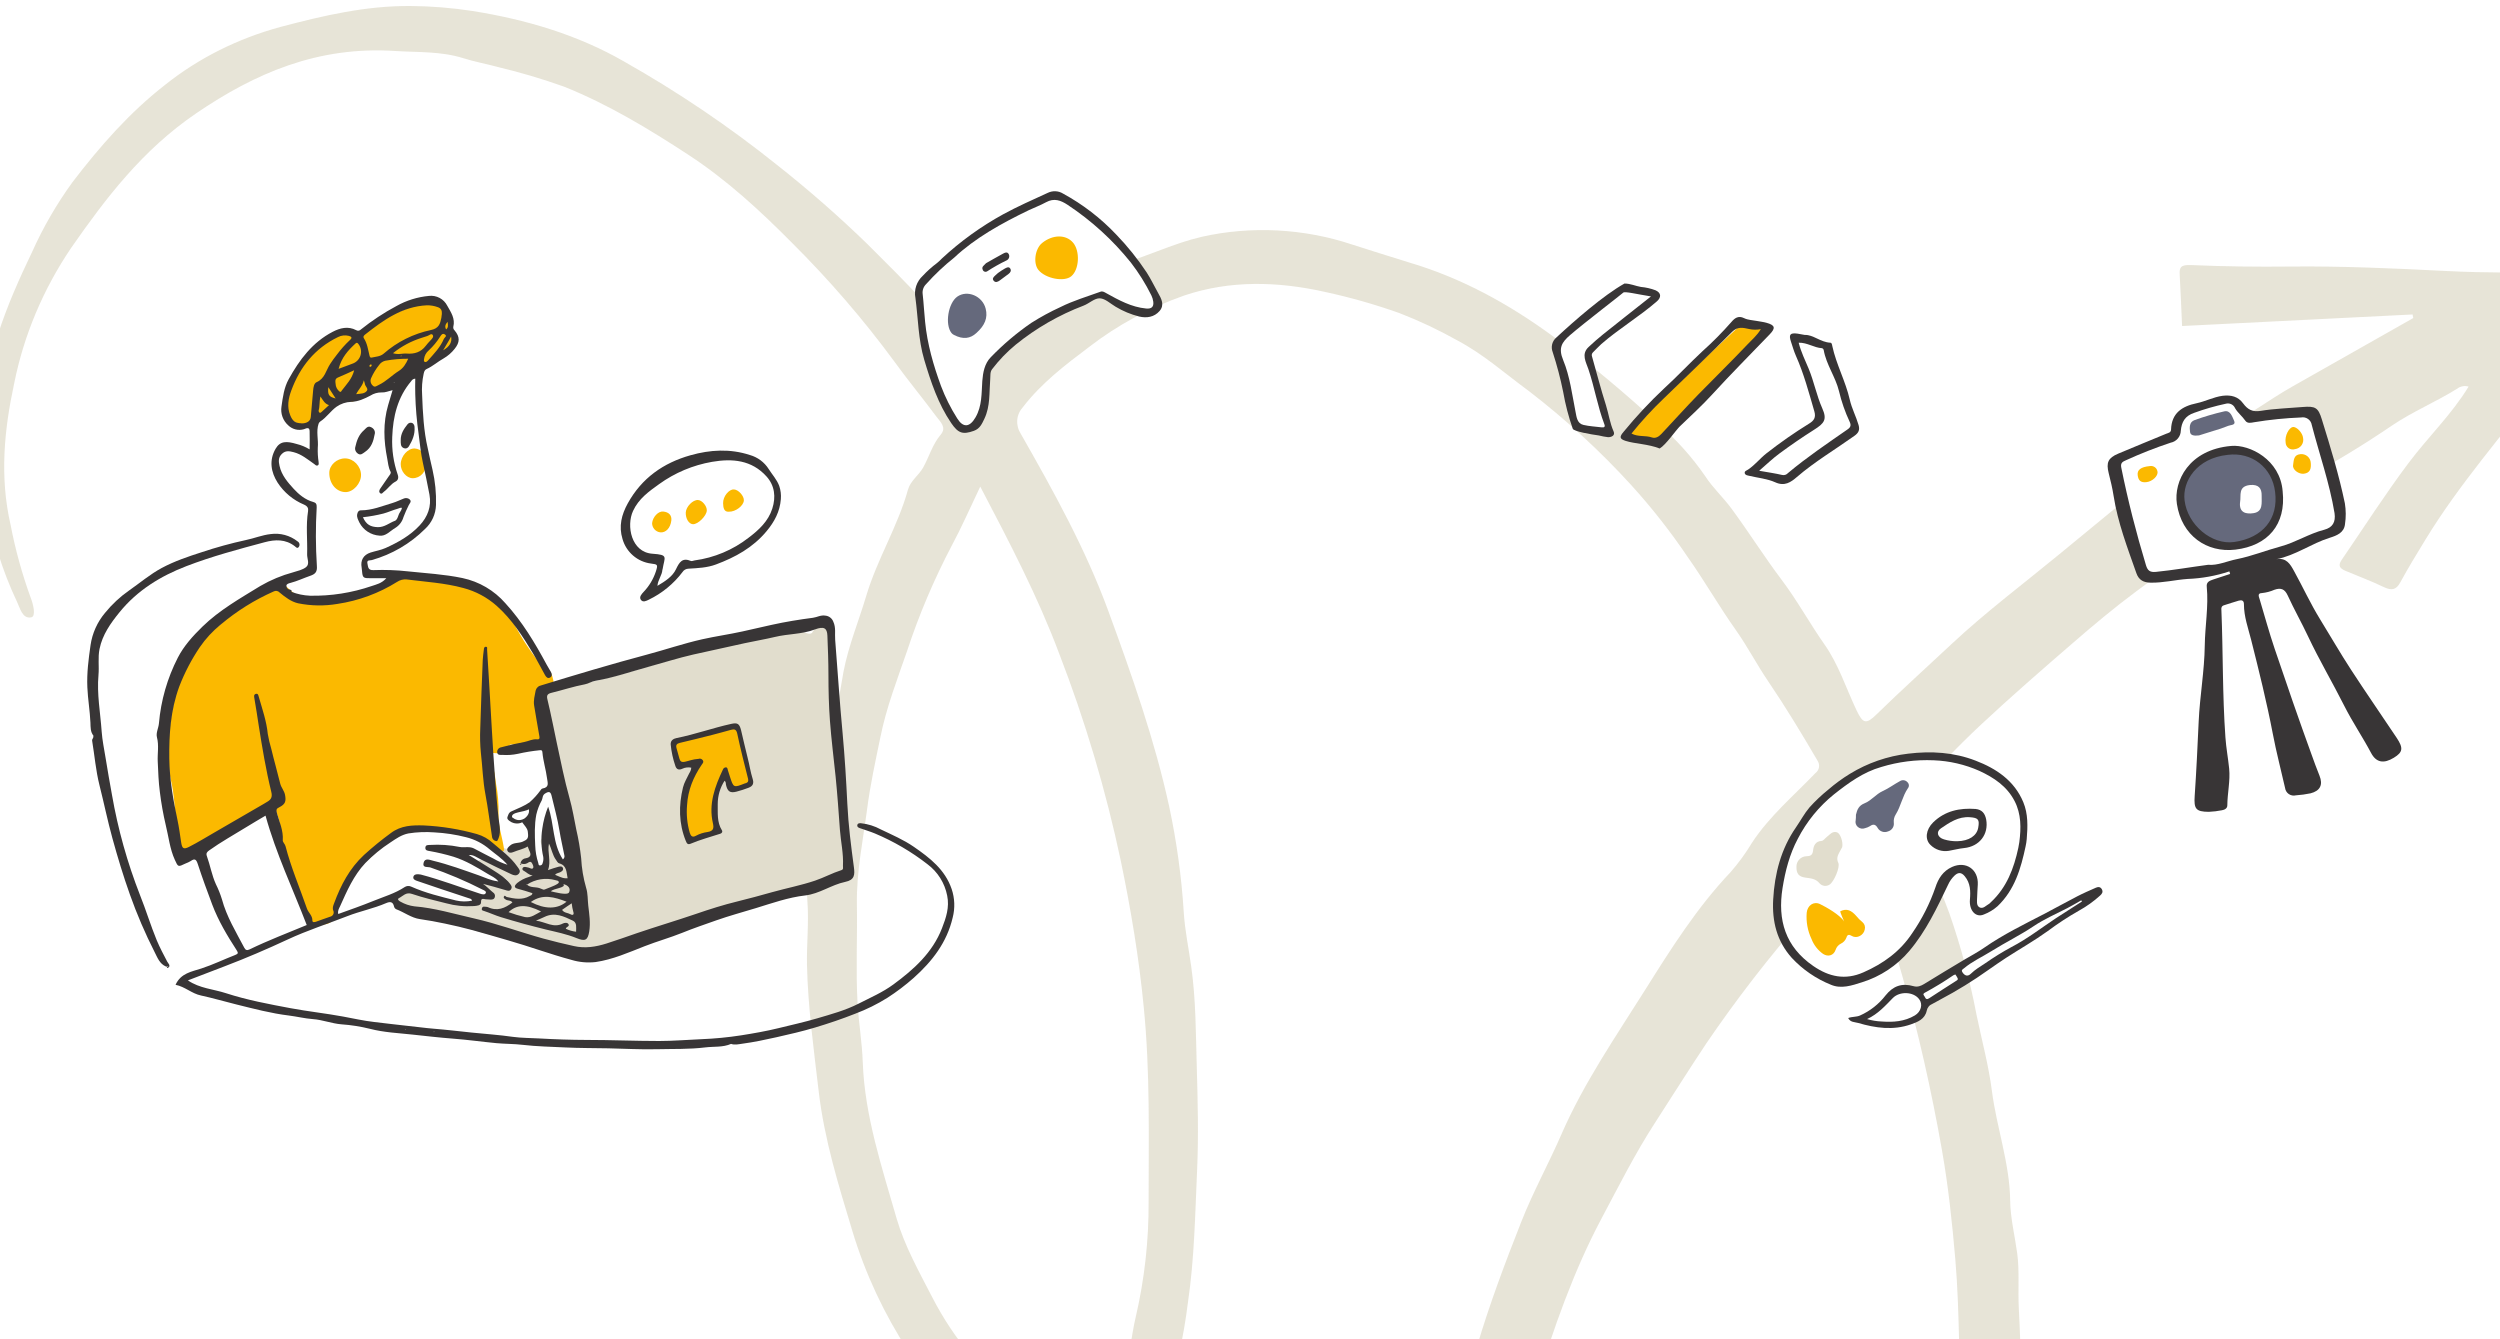 <?xml version="1.0" encoding="UTF-8"?> <svg xmlns="http://www.w3.org/2000/svg" width="1680" height="900" viewBox="0 0 1680 900" fill="none"><rect x="0" y="0" width="1680" height="900" fill="#808080" stroke="none"/> <g clip-path="url(#clip0_804_341)"> <rect width="1680" height="900" fill="white"></rect> <path opacity="0.8" d="M1621.23 211.323L1466.36 219.088C1465.81 207.432 1465.42 196.047 1464.76 184.67C1464.44 179.541 1465.57 177.839 1472.35 178.118C1494.58 179.108 1516.98 179.363 1539.1 179.114C1573.9 178.753 1608.63 180.333 1643.21 182.081C1671.08 183.565 1699.14 183.069 1726.95 183.427C1735.12 183.546 1743.32 183.402 1751.42 184.113C1759.52 184.823 1761.13 188.49 1756.72 194.243C1740.93 215 1724.91 235.605 1709.12 256.362C1682.27 291.692 1652.59 325.273 1629.63 363.063C1623.99 372.347 1618.28 381.583 1613.14 391.115C1610.37 396.292 1607.42 397.211 1601.63 394.391C1593.43 390.421 1584.67 387.201 1576.32 383.67C1572.55 382.081 1570.81 380.339 1573.56 376.304C1588.53 354.453 1602.65 332.274 1618.7 310.934C1631.7 293.628 1647.64 278.368 1658.89 259.792C1657.6 259.417 1656.24 259.341 1654.93 259.57C1653.61 259.799 1652.39 260.326 1651.38 261.103C1637.19 269.979 1621.4 276.508 1607.44 285.944C1588.77 298.648 1569.36 310.452 1549.28 321.307C1526.51 333.58 1507.2 349.871 1485.3 363.151C1467.74 373.697 1451.38 385.626 1435.17 397.691C1420.74 408.437 1406.99 419.942 1393.49 431.639C1372.36 449.88 1351.33 468.177 1331.03 487.144C1314.38 502.716 1298.92 519.335 1282.83 535.37C1277.32 540.875 1279.92 546.452 1282.46 552.148C1291.69 572.704 1302.44 592.893 1310 613.848C1317.77 636.213 1323.87 658.99 1328.24 682.02C1331.75 699.029 1336.37 715.95 1338.55 733.032C1341.73 757.79 1350.55 781.726 1350.84 806.98C1350.98 818.341 1353.94 830.436 1355.54 842.061C1357.15 853.685 1356.01 866.78 1356.63 879.059C1358.17 907.629 1358.17 936.223 1361.09 964.8C1361.53 974.02 1360.82 983.225 1358.98 992.244C1356.95 1005.71 1357.03 1019.32 1356.04 1032.85C1355.14 1043.15 1353.41 1053.36 1350.88 1063.39C1346.32 1082.02 1345.32 1101.39 1341.53 1120.23C1338.6 1134.77 1338.59 1150.25 1328.62 1163.14C1325.65 1167 1325.7 1172.6 1324.62 1177.35C1321.36 1192.02 1316.6 1206.34 1310.39 1220.14C1305.43 1231.06 1303.98 1243.28 1296 1253.08C1290.68 1259.72 1286.3 1266.94 1282.94 1274.59C1276.43 1288.8 1261.93 1296.63 1250.72 1307.09C1231.86 1324.16 1208.22 1336.29 1182.2 1342.25C1169.7 1345.44 1156.56 1343.59 1144.05 1342.53C1115.21 1340.09 1087.85 1331.97 1064.77 1314.57C1049.77 1302.63 1036.66 1288.86 1025.85 1273.68C1006.88 1249.18 991.788 1222.45 981.036 1194.3C973.32 1173.21 971.654 1151.42 969.066 1129.73C963.586 1082.61 964.256 1035.22 971.063 988.556C975.112 960.098 984.377 932.51 992.546 904.811C1000.97 876.361 1011.45 848.573 1022.32 821.009C1030.15 801.092 1040.72 781.957 1049.3 762.207C1064.36 727.628 1086 696.285 1106.13 664.263C1123.17 637.178 1140.32 609.95 1162.99 586.021C1168.38 579.852 1173.17 573.273 1177.32 566.35C1188.83 548.709 1205.26 534.839 1219.89 519.587C1221.21 518.604 1222.08 517.22 1222.35 515.681C1222.63 514.142 1222.28 512.55 1221.39 511.19C1210.83 493.134 1200.04 475.263 1188.24 457.871C1180.59 446.606 1174.34 434.511 1166.5 423.406C1155.12 407.356 1145.41 390.267 1133.98 374.105C1122.72 357.403 1110.18 341.418 1096.45 326.275C1075.54 303.28 1052.39 282.01 1027.32 262.732C1011.44 251.1 997.053 238.15 979.453 228.827C966.947 221.79 953.885 215.625 940.384 210.39C924.125 204.612 907.469 199.871 890.538 196.203C858.599 189.014 826.585 188.249 795.985 198.525C772.588 206.727 750.952 218.411 731.949 233.106C715.751 245.274 699.758 257.523 687.501 273.478C685.225 275.933 683.86 278.985 683.591 282.219C683.321 285.453 684.161 288.711 685.995 291.55C708.05 330.233 729.588 369.036 744.864 410.78C760.746 454.177 776.037 497.542 785.737 542.178C790.74 565.623 793.997 589.304 795.487 613.059C796.242 625.266 798.845 637.418 800.538 649.769C803.663 672.02 803.565 694.286 804.223 716.52C804.887 739.801 805.499 763.138 804.453 786.371C803.133 815.915 802.638 845.612 798.334 874.957C795.344 899.136 790.043 922.977 782.493 946.214C776.943 961.993 768.251 976.998 754.495 987.76C736.798 1001.61 709.922 1004.33 684.372 988.331C651.511 967.784 630.411 938.656 610.698 908.457C594.135 883.045 581.407 855.802 572.866 827.479C563.549 796.721 553.96 765.699 550.21 733.766C546.877 705.332 542.936 676.93 542.287 648.392C542.041 634.107 543.643 619.766 542.562 605.529C540.8 581.226 548.579 558.025 549.451 533.977C550.446 520.019 553.395 506.282 558.228 493.095C562.713 479.673 564.202 465.34 566.837 451.366C570.192 433.846 577.084 417.323 582.155 400.29C589.462 375.802 603.36 353.607 610.164 329.04C611.812 323.072 617.368 319.5 620.35 314.203C624.424 306.892 626.534 298.735 632.171 292.08C636.321 287.214 631.88 283.483 629.288 280C620.031 267.497 609.994 255.426 600.938 242.867C580.284 214.785 557.304 188.137 532.203 163.161C510.916 141.679 488.381 120.86 462.523 103.98C436.116 86.74 408.839 70.148 378.929 58.189C364.498 53.037 349.765 48.663 334.808 45.089C327.016 42.964 318.838 41.494 311.266 39.082C296.099 34.353 280.902 35.249 265.603 34.267C213.79 30.866 171.592 49.052 131.768 76.201C95.809 100.714 71.251 132.952 47.87 166.501C29.043 194.313 16.061 225.145 9.562 257.485C2.837 288.612 -0.335 320.37 7.14 352.838C10.31 369.306 14.798 385.575 20.569 401.516C22.354 405.998 24.304 414.091 21.049 414.842C14.966 416.137 13.443 408.443 11.386 404.305C1.282 382.951 -5.572 360.52 -8.984 337.643C-11.609 319.439 -12.506 301.108 -11.666 282.852C-10.811 242.211 4.172 205.491 21.727 168.979C29.047 152.676 38.081 137.085 48.707 122.416C66.934 98.599 86.924 75.684 111.112 56.884C133.478 39.07 159.876 25.846 188.577 18.076C217.242 10.501 245.767 3.804 276.003 4.035C289.782 4.142 303.56 5.247 317.205 7.34C353.249 13.059 387.968 23.267 419.378 41.33C455.79 61.919 490.276 85.248 522.458 111.063C543.539 127.724 563.669 145.356 582.762 163.886C608.55 189.618 634.735 215.103 654.271 245.261C658.37 251.613 661.082 252.156 666.658 246.667C676.471 237.175 685.835 227.38 694.374 217.129C699.031 211.45 704.785 206.592 711.368 202.779C725.822 194.366 737.59 181.942 754.25 177.06C772.289 171.746 788.994 163.468 807.303 159.193C840.747 151.627 876.214 153.464 909.058 164.461C921.56 168.455 934.07 172.417 946.638 176.291C982.327 186.819 1013.78 204.25 1042.98 225.524C1068.14 244.206 1092.13 264.153 1114.85 285.265C1126.81 295.685 1137.28 307.415 1146.03 320.169C1151 327.83 1158.13 334.357 1163.63 341.867C1175.12 357.47 1185.3 373.719 1196.96 389.226C1207.69 403.375 1215.96 418.69 1226.06 433.07C1235.54 446.532 1240.55 462.462 1247.58 477.298C1251.88 486.357 1254.02 486.94 1261.07 480.029C1277.71 463.778 1295.09 448.134 1312.06 432.227C1334.72 411.094 1359.91 392.182 1384.02 372.319C1406.86 353.487 1429.83 334.783 1452.5 315.775C1464.52 305.616 1477.79 296.74 1492.08 289.313C1509.22 280.46 1524.27 268.875 1540.99 259.454C1567.92 244.273 1594.83 229.031 1621.72 213.727L1621.23 211.323ZM1250.5 574.56C1234.78 586.6 1224.34 602.02 1212.38 616.154C1188.66 643.312 1166.7 671.716 1146.61 701.227C1134.76 719.028 1123.35 737.197 1111.77 755.125C1098.48 775.738 1087.71 797.254 1076.34 818.602C1057.12 854.739 1043.99 892.92 1031.99 931.493C1021.32 965.744 1014.74 1000.88 1008.06 1035.96C1006.84 1042.43 1006.63 1049.43 1005.81 1056.13C1003.39 1076.59 1005.21 1097.1 1006.56 1117.6C1007.55 1138.96 1010.81 1160.25 1016.3 1181.16C1022.72 1202.58 1033.16 1222.93 1047.14 1241.31C1057.74 1255.7 1068.49 1270.63 1083.45 1281.89C1107.6 1300.07 1135.09 1305.55 1166.04 1303.04C1199.93 1300.28 1224.15 1286.55 1242.16 1261.47C1270 1222.72 1284.14 1178.86 1297.78 1134.79C1305.42 1110.01 1308.07 1084.2 1312.64 1058.83C1313.88 1052.09 1317.17 1045.52 1317.12 1038.86C1316.77 1011.1 1320.88 983.737 1318.78 955.647C1316.02 919.351 1317.11 882.808 1313.98 846.361C1311.85 821.571 1309.25 796.844 1304.89 772.293C1297.93 732.993 1289.22 693.942 1278.18 655.242C1270.45 628.247 1262.71 601.147 1250.5 574.56ZM658.684 327.08C651.781 341.509 646.253 354.292 639.602 366.62C627.614 389.448 617.575 413.114 609.57 437.415C602.986 456.502 595.622 475.413 591.613 495.45C588.267 511.557 584.78 527.632 582.723 543.522C579.935 564.846 575.443 586.09 575.833 607.893C576.222 629.695 575.051 651.754 576.256 673.741C577.013 687.163 579.327 700.497 579.772 713.815C581.089 750.022 592.679 784.496 602.637 819.209C607.916 837.256 617.472 854.345 626.336 871.514C641.104 900.195 661.628 925.248 689.378 943.734C714.104 960.191 739.343 958.656 753.32 927.273C759.421 913.675 759.837 899.134 763.178 885.185C769.102 859.727 772.013 833.696 771.862 807.528C771.88 764.034 772.942 720.404 768.608 676.943C765.452 643.963 759.915 610.919 753.161 578.411C743.155 531.134 729.28 484.505 711.651 438.912C697.568 401.315 678.727 365.108 658.791 327.104L658.684 327.08Z" fill="#E1DDCD"></path> <path d="M477.054 617.031C506.577 610.616 537.252 595.859 569.179 590.077C569.771 567.15 567.791 544.229 563.278 521.742C557.045 499.822 563.076 473.444 562.212 454.501C555.807 448.618 562.212 452.646 561.449 449.136C556.714 442.016 561.853 431.876 558.268 425.85C557.102 419.809 547.904 419.981 545.745 425.231C543.125 427.82 535.568 421.233 532.977 423.879C528.011 427.36 522.426 425.763 517.258 428.597C473.081 431.963 427.883 454.185 378.394 461.88C346.726 461.52 369.757 499.52 374.522 515.759C370.419 518.175 372.363 519.743 373.082 523.727C373.817 525.914 370.463 528.876 374.378 530.401C373.601 533.565 375.645 553.126 378.97 544.252C379.035 546.735 379.848 549.141 381.302 551.156C351.419 560.994 317.62 583.835 281.735 593.831C276.279 588.322 251.693 593.227 262.792 603.281C301.268 623.777 355.147 636.362 397.107 639.843C419.001 630.81 457.046 630.278 477.069 617.031M264.504 596.276C264.404 598.419 262.676 600.159 262.676 602.317C262.676 600.159 264.404 598.419 264.504 596.276C266.865 595.543 269.298 594.953 271.601 594.032C269.255 594.953 266.851 595.543 264.49 596.276H264.504ZM465.265 615.967H465.136H465.265ZM509.24 607.063C508.924 607.063 508.607 607.063 508.29 607.063C508.593 607.063 508.909 607.049 509.226 607.063H509.24Z" fill="#E1DDCD"></path> <path d="M263.026 392.579C264.462 391.902 265.899 391.441 265.525 389.698C265.433 388.788 265.055 387.931 264.446 387.25C263.836 386.569 263.028 386.1 262.136 385.909C260.895 385.477 259.544 385.484 258.308 385.93C257.072 386.375 256.025 387.232 255.343 388.358C254.955 385.376 254.955 385.376 252.255 385.477C251.594 385.477 250.948 385.477 250.287 385.477C245.548 385.708 244.542 384.238 246.266 379.715C246.855 378.275 245.304 375.163 246.941 374.832C248.578 374.501 252.686 373.579 254.122 372.469C258.229 369.329 262.308 369.228 266.617 366.362C269.302 364.59 271.887 362.242 275.09 361.695C276.631 361.483 278.09 360.875 279.328 359.931C280.566 358.988 281.54 357.739 282.156 356.307C282.955 354.962 283.883 353.698 284.928 352.533C290.931 344.985 294.378 336.947 289.926 327.282C289.469 326.054 289.278 324.743 289.366 323.436C289.481 313.352 286.709 303.6 284.569 293.834C283.223 287.265 282.473 280.588 282.328 273.883C284.023 273.177 282.759 261.337 282.199 257.087C281.955 254.667 283.133 252.622 283.276 250.23C283.492 246.528 281.84 244.757 278.436 244.137C273.668 243.662 269.704 246.111 265.511 247.796C265.267 247.897 265.195 248.473 265.051 248.819C263.931 250.547 263.529 252.708 261.762 254.091C257.066 257.75 250.79 258.672 246.467 262.993C245.864 263.598 245.031 262.835 244.313 262.619C238.281 260.804 232.45 260.53 227.294 265.039C226.605 264.304 227.294 263.598 227.294 262.806C227.294 260.17 226.001 257.764 223.617 257.462C220.917 257.13 217.672 255.215 215.23 258.24C213.638 260.159 212.691 262.533 212.523 265.024C212.355 267.515 212.976 269.995 214.296 272.111C215.038 273.03 215.389 274.205 215.273 275.381C212.989 285.438 212.32 295.795 213.291 306.063C213.377 306.812 213.593 307.792 212.745 308.167C211.898 308.541 211.309 307.749 210.835 307.158C208.331 304.124 205.077 301.8 201.4 300.417C196.316 298.299 192.481 301.079 188.962 303.73C185.903 306.02 186.305 309.247 187.526 313.136C191.088 324.66 199.647 331.488 209.069 337.696C210.735 338.806 211.726 339.814 210.878 341.744C209.299 345.36 209.729 349.249 209.184 353.009C207.891 361.968 209.442 370.914 209.844 379.859C209.974 382.51 209.184 383.662 206.8 384.382C202.577 385.664 198.326 386.932 194.65 389.597C193.648 390.14 192.858 391.005 192.405 392.052C191.952 393.099 191.862 394.269 192.151 395.373C192.739 398.254 197.019 401.61 201.299 402.071C215.026 403.486 228.895 402.303 242.187 398.585C249.153 396.597 256.391 395.676 263.026 392.579Z" fill="white"></path> <path d="M199.023 601.477C195.902 591.507 192.623 581.595 189.256 571.713C187.162 565.583 185.168 559.381 182.481 553.512C179.302 546.6 177.872 544.223 170.504 549.251C169.651 549.817 168.524 550.585 167.614 550.44C163.554 549.744 161.084 552.947 158.194 554.512C152.155 557.787 147.951 564.061 140.612 565.496C139.456 565.728 138.257 567.249 137.621 568.394C135.844 571.843 137.188 575.842 136.176 579.364C135.165 582.885 137.766 585.16 138.358 588.058C139.224 592.291 140.683 596.38 142.692 600.202C145.273 604.766 147.384 609.583 148.991 614.577C151.476 623.069 157.472 629.285 162.182 636.313C165.418 641.11 170.431 640.806 174.65 636.69C175.085 636.214 175.618 635.838 176.211 635.588C176.805 635.338 177.445 635.22 178.089 635.241C184.2 635.241 188.924 630.995 194.631 629.445C196.784 628.894 198.272 626.938 201.161 627.996C203.458 628.851 204.961 626.967 205.279 624.648C205.165 624.214 205.078 623.774 205.019 623.33C204.253 615.794 201.291 608.723 199.023 601.477Z" fill="white"></path> <path d="M331.016 567.284C326.385 563.922 321.049 560.933 315.497 560.171C308.579 559.208 301.632 557.872 294.67 557.484C288.212 557.11 281.337 553.446 275.138 558.705C274.799 558.899 274.424 559.022 274.036 559.067C273.647 559.111 273.254 559.076 272.88 558.964C271.289 558.53 269.604 558.58 268.041 559.108C266.479 559.635 265.109 560.615 264.106 561.924C261.618 564.798 258.741 567.155 256.167 569.871C250.529 575.82 245.38 582.214 239.353 587.79C236.476 590.52 232.607 592.503 231.255 596.585C229.601 601.513 228.58 606.644 226.84 611.544C225.761 614.619 228.724 616.889 231.773 615.38C237.351 612.857 243.251 611.116 249.306 610.207C250.87 609.962 252.351 609.34 253.621 608.397C256.036 606.381 258.974 605.091 262.093 604.675C263.326 604.575 264.521 604.199 265.59 603.575C266.658 602.95 267.572 602.093 268.263 601.068C268.787 600.24 269.571 599.608 270.492 599.273C271.413 598.937 272.42 598.917 273.355 599.214C275.785 599.688 278.216 600.062 280.546 600.651C290.614 603.31 300.237 607.836 310.851 608.21C314.174 608.339 318.043 608.928 319.654 604.977C320.689 602.462 322.156 602.361 324.271 602.85C326.385 603.338 328.341 604.459 331.016 603.999C329.054 601.308 326.581 599.028 323.739 597.289C321.912 596.153 318.23 595.306 319.74 592.647C321.25 589.989 323.882 592.647 325.896 593.567C330.211 595.435 334.526 596.814 339.013 594.372C339.905 593.883 341.185 593.696 341.085 592.36C341.012 591.835 340.782 591.344 340.425 590.951C340.069 590.559 339.601 590.284 339.085 590.161C337.476 589.609 335.966 588.804 334.612 587.776C328.125 583.163 321.567 578.665 313.685 576.625C312.302 576.226 310.985 575.631 309.773 574.857C308.981 574.383 307.299 574.383 307.687 573.018C308.075 571.653 309.542 571.293 310.938 571.423C312.247 571.573 313.473 572.143 314.433 573.047C315.109 573.636 315.598 574.484 316.705 574.21C321.02 572.975 324.386 575.504 327.55 577.559C331.592 580.188 335.317 583.091 340.38 583.594C342.063 583.766 343.789 584.844 344.882 582.876C345.86 581.137 344.882 579.47 343.63 578.32C339.64 574.404 335.429 570.719 331.016 567.284Z" fill="white"></path> <path d="M382.648 563.899C380.899 563.594 380.487 561.953 379.648 560.762C378.34 557.409 378.625 553.75 377.772 550.309C375.44 540.798 374.928 530.969 372.469 521.415C371.682 517.316 371.207 513.161 371.047 508.987C370.663 504.631 367.265 500.101 363.939 500.101C358.479 500.101 352.807 499.128 347.618 501.77C346.667 502.299 345.61 502.598 344.528 502.646C343.447 502.694 342.369 502.489 341.377 502.046C336.585 500.173 333.131 502.583 332.349 507.854C332.209 509.163 331.883 510.445 331.382 511.658C328.397 518.076 329.164 525.059 330.202 531.39C332.022 542.323 333.259 553.372 335.462 564.247C336.102 567.383 337.467 570.171 340.523 570.447C344.112 570.786 347.73 570.376 351.158 569.242C353.759 568.313 355.423 567.136 356.034 568.937C357.243 572.465 357.669 575.006 358.991 578.52C359.972 581.133 358.508 586.941 361.763 586.52C365.019 586.099 366.484 583.529 366.54 579.943C366.573 575.851 365.759 571.799 364.152 568.051C363.484 566.425 362.474 564.45 364.905 563.303C365.382 563.027 365.908 562.849 366.452 562.78C366.996 562.712 367.548 562.754 368.076 562.903C368.605 563.053 369.099 563.308 369.531 563.653C369.962 563.998 370.323 564.427 370.592 564.915C372.248 567.133 373.32 569.747 373.706 572.509C374.075 578.418 377.402 581.424 382.62 582.875C385.051 584.385 383.572 559.964 382.648 563.899Z" fill="white"></path> <path d="M113.281 502.474C113.406 492.433 114.553 482.432 116.705 472.624C117.912 466.78 119.459 461.01 121.337 455.346C122.628 451.123 124.643 447.156 127.293 443.625C129.378 440.875 129.623 437.376 131.191 434.381C134.068 428.924 137.391 424.302 143.778 422.444C147.82 421.22 149.935 417.059 152.855 414.179C154.452 412.61 155.732 410.81 158.149 410.507C158.926 410.421 159.458 410.162 159.358 409.37C159.084 407.124 161.026 406.231 162.235 405.641C166.665 403.567 170.19 400.255 174.203 397.606C176.706 395.95 180.36 395.72 182.201 394.337C190.401 388.117 193.379 396.684 198.5 399.089C204.7 401.969 210.44 405.525 218.208 403.754C233.857 400.42 249.242 395.95 264.241 390.378C271.261 387.656 278.267 387.498 285.819 388.722C295.01 390.447 304.312 391.515 313.655 391.918C315.878 391.975 318.026 392.742 319.783 394.107C321.867 395.628 324.165 396.831 326.602 397.678C330.817 399.118 332.845 403.438 335.851 406.404C343.922 414.395 348.036 425.122 354.437 434.294C358.106 439.55 361.4 445.065 367.096 448.693C369.974 450.536 371.225 454.079 371.872 457.333C372.433 460.299 369.83 463.092 366.219 463.409C364.301 463.598 362.505 464.436 361.127 465.785C359.069 467.455 359.559 468.838 361.127 470.306C362.968 472.121 365.083 473.676 366.722 475.634C370.29 479.954 368.751 485.555 363.687 487.239C361.601 487.945 362.594 489.442 362.882 490.45C363.975 494.223 365.198 497.923 364.593 501.969C364.435 502.977 357.041 503.021 355.459 503.481C353.876 503.942 352.423 504.259 350.927 504.72C348.582 505.425 346.065 506.793 346.453 502.243C346.583 500.702 345.015 500.227 343.576 500.27C342.138 500.314 341.908 501.451 342.023 502.502C342.469 507.096 332.859 506.232 330.025 505.886C326.774 505.468 331.464 508.953 329.45 510.35C329.207 510.527 329.004 510.753 328.852 511.013C328.701 511.274 328.606 511.563 328.572 511.862C328.538 512.161 328.567 512.464 328.656 512.751C328.745 513.039 328.893 513.305 329.09 513.532C332.96 516.959 332.457 521.883 333.248 526.145C334.622 533.074 335.215 540.135 335.017 547.197C334.686 554.828 337.405 562.027 338.527 569.443C339.016 572.711 338.153 572.323 335.808 571.632C332.37 570.58 329.623 568.277 326.803 566.347C320.747 562.186 313.957 560.832 307.023 559.882C302.255 559.195 297.536 558.199 292.897 556.901C291.3 556.455 290.164 558.241 288.898 557.65C286.927 556.743 284.251 558.428 282.698 555.606C282.122 554.583 281.259 557.161 279.72 556.815C273.635 555.462 269.521 559.248 265.047 562.459C257.71 567.729 251.366 574.108 244.706 580.069C238.729 585.702 233.524 592.103 229.227 599.105C226.782 602.877 226.451 607.744 225.947 612.064C225.156 618.932 221.071 622.345 214.151 620.833C205.52 618.961 203.348 616.009 203.823 607.442C203.887 606.269 203.649 605.099 203.132 604.044C199.162 596.441 196.644 588.205 193.854 580.199C190.691 571.703 188.711 562.813 187.97 553.777C187.682 549.14 184.719 545.138 184.805 540.501C184.805 539.637 183.942 539.652 183.367 539.68C182.189 539.645 181.03 539.971 180.044 540.616C174.376 544.936 167.773 547.816 161.688 551.401C158.135 553.518 156.135 557.161 152.74 559.436C152.136 559.824 151.906 560.876 150.928 560.602C148.18 559.911 146.252 560.328 144.526 563.136C143.677 564.49 140.728 564.374 138.772 565.397C137.161 566.261 135.737 567.053 135.377 568.824C134.658 572.467 131.22 573.388 128.904 575.347C127.264 576.786 122.617 573.59 121.941 570.825C120.503 564.907 119.711 558.888 118.733 552.884C117.18 543.395 117.18 533.734 114.849 524.317C113.051 517.189 113.583 509.774 113.281 502.474Z" fill="#FBB900"></path> <path d="M230.139 224.518C231.363 224.074 232.693 224.01 233.954 224.332C235.216 224.654 236.351 225.349 237.209 226.324C239.212 228.449 240.794 227.769 242.595 226.252C246.776 222.654 251.174 219.373 255.66 216.136C259.123 213.566 262.93 211.489 266.969 209.966C270.956 208.459 274.836 206.687 278.583 204.662C287.221 200.327 297.31 203.723 302.479 211.888C304.903 215.746 304.772 216.873 302.479 221.368C301.927 222.451 304.961 224.041 305.774 225.284C308.213 228.983 304.874 232.77 301.535 235.486C295.002 240.804 288.774 245.935 281.937 250.761C279.919 252.206 276.551 253.984 273.226 252.727C272.793 252.564 272.317 252.547 271.874 252.681C271.43 252.814 271.043 253.089 270.773 253.464C267.187 257.149 254.034 259.244 250.448 262.799C244.453 268.912 243.829 266.253 237.136 269.779C236.918 269.895 236.541 270.025 236.396 269.923C229.427 265.357 221.544 273.276 218.685 276.687C213.487 282.872 213.197 285.704 204.98 285.357C201.401 285.357 197.95 284.034 195.297 281.643C188.401 275.733 190.942 269.331 191.682 262.539C192.161 257.784 197.01 252.149 199.71 247.987C206.867 236.96 211.919 229.821 224.39 225.342C226.48 224.807 228.324 223.94 230.139 224.518Z" fill="#FBB900"></path> <path d="M486.7 520.204C484.273 526.91 482.313 533.776 480.833 540.752C479.645 546.52 479.41 552.444 480.14 558.288C480.327 560.034 479.687 561.22 477.913 561.353C475.127 561.58 472.807 562.912 470.327 564.018C465.993 565.91 459.66 561.566 459.193 556.516C458.446 548.06 458.859 539.542 460.42 531.197C461.18 527.08 462.353 522.243 465.753 518.645C466.753 517.566 467.78 515.06 466.553 513.808C465.327 512.555 463.22 512.982 461.487 514.034C458.033 516.1 455.753 515.367 453.993 511.782C452.625 500.917 451.78 499.117 459.194 497.051C464.057 495.733 472.624 493.83 481.656 490.609C483.462 489.965 488.759 488.805 491.333 488.032C495.173 486.886 495.88 489.395 496.494 492.194C498.2 499.989 501.01 508.648 502.313 517.645C502.14 520.444 504.369 521.795 504.235 524.753C504.022 529.084 499.074 528.619 495.433 530.531C492.993 529.478 489.753 529.665 489.1 526.347C488.857 524.123 488.029 522.004 486.7 520.204Z" fill="#FBB900"></path> <path d="M221.281 317.77C221.281 312.558 226.335 307.982 231.969 308.04C237.603 308.097 242.497 313.309 242.613 319.04C242.729 324.772 237.4 330.806 232.085 330.691C225.914 330.561 221.252 324.988 221.281 317.77Z" fill="#FBB900"></path> <path d="M286.612 310.91C286.475 317.078 282.538 321.364 277.248 321.364C273.068 321.275 269.177 316.615 269.283 311.836C269.39 306.489 274.132 301.187 278.647 301.381C283.161 301.575 286.733 305.712 286.612 310.91Z" fill="#FBB900"></path> <path d="M349.778 580.33C349.863 579.42 350.261 578.568 350.905 577.917C351.548 577.267 352.398 576.86 353.309 576.764C356.824 576.103 357.069 574.262 355.643 571.516C355.249 570.65 354.908 569.762 354.62 568.856C351.522 570.697 348.049 571.257 344.879 572.623C343.539 573.198 341.824 573.356 341.061 571.804C340.297 570.251 341.651 569.23 342.732 568.238C345.138 566.024 348.496 566.8 351.291 565.578C354.087 564.356 355.095 563.493 354.85 560.618C354.605 557.742 354.85 557.512 350.844 552.494C350.989 552.796 346.392 554.795 342.314 551.631C340.254 550.035 340.873 549.446 341.622 547.404C341.812 546.878 342.117 546.4 342.516 546.007C342.915 545.614 343.398 545.315 343.928 545.133C348.092 543.22 352.415 541.624 356.205 538.95H356.392H356.104C358.716 536.627 361.069 534.028 363.121 531.2C363.467 530.668 363.986 529.964 364.562 529.878C369.361 529.072 367.992 526.096 367.588 522.861C366.839 517.11 365.009 511.445 364.505 505.608C364.389 504.27 364.029 503.968 362.588 504.17C357.692 504.666 352.832 505.463 348.035 506.556C344.586 507.299 341.049 507.546 337.53 507.29C336.089 507.29 334.447 507.606 334.115 505.622C334.027 504.827 334.249 504.028 334.734 503.391C335.22 502.754 335.932 502.328 336.723 502.2C341.882 500.762 347.084 499.583 352.329 498.62C355.211 498.088 357.92 496.463 360.974 496.823C362.66 497.01 362.732 495.931 362.415 494.508C361.19 487.721 360.081 480.921 358.943 474.134C358.366 470.698 359.346 467.391 359.951 464.07C360.17 463.175 360.647 462.365 361.323 461.739C362 461.112 362.845 460.698 363.755 460.547C387.185 453.358 410.658 446.313 434.362 440.001C446.927 436.665 459.29 432.424 471.97 429.577C480.832 427.593 489.895 426.313 498.8 424.358C505.414 422.92 512 421.353 518.613 419.886C527.778 417.859 537.043 416.349 546.337 415.141C549.133 414.768 551.611 413.157 554.68 413.704C555.855 413.814 556.974 414.253 557.91 414.971C558.845 415.688 559.559 416.654 559.969 417.758C561.856 421.813 560.905 425.896 561.237 429.965C562.908 450.971 564.262 472.021 566.251 492.998C567.692 508.699 568.643 524.428 569.407 540.172C570.098 554.449 571.914 568.583 573.816 582.745C574.508 587.849 574.32 591.372 567.894 592.652C558.614 594.607 550.732 600.632 541.121 601.739C529.68 603.047 518.844 606.929 507.979 610.25C499.074 612.968 490.068 615.398 481.264 618.503C473.67 621.192 465.976 623.794 458.555 626.814C450.212 630.178 441.581 632.565 433.238 635.829C422.474 640.042 411.796 644.815 400.269 646.497C394.828 647.12 389.318 646.631 384.073 645.059C369.735 641.192 355.801 636.016 341.55 631.947C333.582 629.675 325.7 627.274 317.631 625.088C311.435 623.406 305.152 621.94 298.899 620.631C293.394 619.467 287.746 618.431 282.111 617.626C276.477 616.821 271.65 613.04 266.261 611.012C265.908 610.841 265.597 610.595 265.348 610.293C265.1 609.99 264.92 609.637 264.82 609.258C264.071 605.894 262.241 605.707 259.417 606.915C251.03 610.538 241.996 612.292 233.48 615.628C220.093 620.861 206.404 625.247 193.321 631.343C179.401 637.827 165.28 643.909 150.899 649.373C142.7 652.478 134.516 655.656 126.259 658.819C134.156 664.225 143.406 664.657 151.908 667.446C166.072 672.047 180.727 674.779 195.295 677.511C206.952 679.682 218.782 680.961 230.454 683.104C237.457 684.383 244.373 685.979 251.477 686.784C258.97 687.618 266.434 688.639 273.927 689.387C279.691 689.948 285.541 690.825 291.391 691.285C299.95 691.96 308.481 693.024 317.026 693.887C326.233 694.822 335.484 695.44 344.663 696.763C350.427 697.553 356.335 697.496 362.156 697.827C372.819 698.43 383.525 698.804 394.217 698.833C410.471 698.833 426.71 699.552 442.964 699.552C452.359 699.552 461.696 698.732 471.163 698.344C480.173 697.994 489.156 697.125 498.066 695.742C506.481 694.405 514.881 692.952 523.181 690.911C531.827 688.769 540.674 686.842 549.219 684.311C558.585 681.536 568.11 678.977 576.928 674.477C584.897 670.408 593.153 666.856 600.373 661.537C614.076 651.472 626.67 640.171 633.01 623.78C635.719 616.807 638.154 609.718 636.497 601.81C634.845 593.378 630.109 585.86 623.212 580.718C612.406 572.326 600.542 565.389 587.923 560.086C584.681 558.749 581.309 557.742 578.009 556.577C577 556.218 575.891 555.801 576.107 554.493C576.323 553.184 577.548 553.155 578.614 553.213C583.273 553.715 587.787 555.127 591.9 557.368C599.465 560.991 607.246 564.327 614.134 569.086C624.811 576.462 635.042 584.327 639.523 597.454C641.608 603.652 641.843 610.32 640.2 616.649C636.31 633.284 626.511 645.965 613.989 657.151C608.455 662.051 602.554 666.521 596.338 670.523C589.509 674.795 582.268 678.374 574.724 681.206C565.876 684.714 556.87 687.748 547.793 690.479C539.147 693.068 530.415 695.08 521.654 697.05C514.118 698.747 506.538 700.343 498.901 701.364C496.495 701.68 493.8 702.399 491.25 701.493H491.048H491.293C485.76 703.923 479.766 703.146 474.002 703.851C463.108 705.203 452.128 704.8 441.192 705.073C430.255 705.346 419.577 704.685 408.698 704.469C399.058 704.282 389.419 704.354 379.88 703.88C370.34 703.405 360.758 703.247 351.176 702.126C345.412 701.45 339.389 701.536 333.51 700.99C323.769 700.07 314.072 698.689 304.316 697.956C295.239 697.266 286.189 696.202 277.169 695.239C267.644 694.218 258.019 693.801 248.624 691.371C242.346 689.811 235.943 688.8 229.488 688.351C222.932 687.82 216.837 685.318 210.281 684.843C204.863 684.441 199.517 683.118 194.113 682.428C182.197 680.99 170.597 677.884 158.969 675.023C151 673.068 143.118 670.71 135.107 668.984C128.838 667.69 124.271 663.003 117.974 661.795C121.475 653.974 128.824 652.939 135.265 650.839C143.089 648.295 150.424 644.7 158.046 641.753C160.165 640.933 160.165 640.315 159.012 638.517C152.715 628.798 146.778 618.863 142.657 607.993C139.228 598.921 135.913 589.791 132.887 580.574C131.879 577.512 130.885 576.678 128.147 578.633C127.02 579.289 125.839 579.848 124.616 580.301C119.602 582.717 119.717 582.688 117.484 577.799C114.098 570.366 113.32 562.271 111.389 554.478C109.671 547.174 108.353 539.783 107.44 532.336C106.518 525.507 106.317 518.634 106 511.761C105.726 506.355 106.907 500.949 105.481 495.5C104.674 492.452 106.533 489.303 106.806 486.068C108.13 470.688 112.436 455.711 119.487 441.971C123.521 434.106 129.573 427.406 136.043 421.094C147.571 409.865 161.433 402.1 174.949 393.776C181.874 389.751 189.301 386.657 197.038 384.574C199.92 383.682 203.306 382.963 205.684 381.109C208.335 378.981 206.289 375.357 206.39 372.482C206.693 362.805 205.468 353.1 207.024 343.424C207.312 341.569 206.707 340.16 204.329 339.111C197.045 336.077 190.848 330.921 186.548 324.316C182.096 317.314 180.669 309.363 185.223 301.527C188.249 296.307 192.528 296.322 199.416 298.378C202.467 299.13 205.383 300.347 208.062 301.987C208.062 297.501 208.234 293.504 208.062 289.521C207.874 286.387 205.093 288.241 204.214 288.443C202.386 288.979 200.448 289.019 198.599 288.559C196.75 288.099 195.057 287.155 193.695 285.826C191.942 284.268 190.608 282.296 189.815 280.091C189.022 277.885 188.795 275.517 189.156 273.202C190.064 266.833 190.857 260.492 193.998 254.827C201.203 241.8 209.964 230.025 223.58 222.965C228.508 220.406 233.912 218.997 239.359 221.873C239.857 222.173 240.444 222.292 241.019 222.208C241.595 222.124 242.124 221.843 242.514 221.413C249.958 215.444 257.942 210.178 266.362 205.683C273.092 201.887 280.552 199.559 288.25 198.853C290.736 198.561 293.251 199.038 295.455 200.221C297.66 201.405 299.445 203.236 300.57 205.467C303.063 209.867 306.017 214.094 304.619 219.615C304.543 220.058 304.583 220.513 304.734 220.936C304.886 221.359 305.144 221.736 305.484 222.031C309.172 226.416 309.1 230.025 305.484 234.468C303.462 237.023 300.979 239.178 298.164 240.823C294.187 243.023 290.8 246.143 286.636 248.012C285.31 248.601 285.022 249.823 284.705 251.161C283.683 255.827 283.334 260.615 283.668 265.38C284.129 277.443 284.705 289.463 287.457 301.325C288.567 306.128 289.446 310.973 290.656 315.703C292.439 323.446 293.223 331.385 292.991 339.326C292.903 342.38 292.203 345.385 290.931 348.163C289.658 350.941 287.84 353.437 285.584 355.501C275.639 365.385 263.328 372.571 249.82 376.378C248.509 376.752 246.304 376.048 246.938 378.808C247.428 381.022 247.241 383.251 250.93 383.122C258.624 382.818 266.331 383.092 273.985 383.941C286.276 385.235 298.639 385.911 310.801 388.456C321.991 390.832 332.105 396.771 339.62 405.379C350.989 417.801 359.519 432.079 367.43 446.773C368.294 448.383 369.289 449.907 370.182 451.503C370.96 452.869 371.219 454.379 369.678 455.299C368.136 456.219 367.012 454.997 366.277 453.703C363.554 448.829 361.018 443.84 358.15 439.038C351.234 427.535 343.971 416.205 333.813 407.161C327.374 401.44 319.672 397.317 311.334 395.127C298.798 391.72 285.944 391.001 273.192 389.376C270.969 389.186 268.748 389.76 266.895 391.001C254.689 398.646 241.032 403.693 226.779 405.824C218.006 407.318 209.031 407.177 200.309 405.407C195.612 404.329 191.664 401.281 187.96 398.218C187.468 397.644 186.792 397.256 186.047 397.12C185.302 396.984 184.533 397.108 183.868 397.471C171.032 403.156 159.072 410.636 148.349 419.685C142.942 424.047 138.199 429.172 134.271 434.897C128.678 443.177 124.043 452.061 120.452 461.381C114.688 477.11 113.564 493.372 113.766 509.705C113.954 523.58 116.331 537.354 119.256 550.984C120.308 555.916 120.971 560.963 121.72 565.966C122.354 570.15 123.291 570.999 126.98 569.129C132.902 566.124 138.507 562.645 144.271 559.324L177.283 540.187L179.661 538.749C182.297 537.225 183.133 535.456 182.297 532.092C178.681 517.326 176.202 502.344 173.825 487.333C172.859 481.309 172.038 475.27 170.943 469.289C170.683 467.952 170.525 466.773 171.793 466.327C173.436 465.766 173.637 467.333 173.94 468.412C176.274 476.578 179.099 484.587 179.949 493.199C180.523 496.601 181.312 499.962 182.312 503.264C184.156 511.057 186.419 518.749 188.292 526.527C188.969 529.288 191.015 531.344 191.548 534.177C192.384 538.49 191.692 540.431 187.802 542.415C185.957 543.35 185.352 543.781 186.145 546.57C187.802 552.422 190.468 558.202 190.021 564.586C189.934 566.024 191.462 567.059 191.851 568.583C195.569 582.961 201.419 596.563 206.26 610.552C207.211 613.327 210.007 615.211 209.92 618.59C209.92 620.114 211.549 619.654 212.428 619.366C215.771 618.259 219.027 616.907 222.37 615.843C223.075 615.581 223.65 615.053 223.97 614.373C224.291 613.693 224.332 612.915 224.085 612.206C223.148 610.207 223.926 608.597 224.531 606.972C229.027 594.823 234.877 583.579 244.604 574.536C250.395 569.273 256.465 564.324 262.788 559.712C269.503 554.694 277.097 554.464 284.792 554.694C296.897 555.264 308.897 557.218 320.556 560.517C324.57 561.695 328.259 563.781 331.334 566.613C336.997 571.53 343.179 575.973 347.574 582.256C348.64 583.795 350.182 585.247 348.697 587.073C347.213 588.899 345.138 588.18 343.669 587.504C336.68 584.312 329.836 580.833 322.933 577.44C320.397 576.203 318.121 574.291 315.023 574.564H314.893L315.138 574.651C320.743 578.13 326.406 581.538 331.939 585.118C335.671 587.519 339.475 589.862 342.3 593.371C343.265 594.578 344.49 595.901 343.424 597.569C342.357 599.237 340.844 598.475 339.49 598.087C334.547 596.649 329.619 595.211 324.591 593.946C327.04 595.628 329 597.857 331.291 599.697C331.792 599.994 332.186 600.442 332.414 600.978C332.642 601.513 332.693 602.107 332.559 602.673C332.199 604.312 330.988 604.6 329.576 604.528C328.539 604.528 327.501 604.384 326.464 604.327C324.908 604.24 323.135 603.047 323.25 606.44C323.25 608.568 320.369 608.712 318.467 608.885C312.195 609.309 305.896 608.677 299.835 607.015C292.141 605.089 284.388 603.263 276.881 600.718C272.832 599.28 270.829 602.156 268.149 603.507C266.549 604.298 268.235 605.491 269.215 605.98C272.065 607.593 275.202 608.639 278.452 609.057C292.068 610.15 305.095 614.118 318.322 617.123C334.173 620.718 349.519 626.397 365.211 630.739C371.998 632.608 378.856 634.233 385.715 635.771C393.151 637.439 400.283 636.332 407.589 634.032C414.419 631.889 421.162 629.416 427.92 627.116C441.105 622.63 454.463 618.662 467.619 614.176C476.826 611.012 486.135 608.036 495.63 605.736C503.484 603.823 511.293 601.667 519.075 599.481C528.614 596.821 538.326 594.952 547.749 591.775C553.787 589.733 559.363 586.642 565.444 584.729C566.986 584.241 566.41 582.875 566.467 581.739C566.899 573.615 565.026 565.679 564.421 557.641C563.571 545.736 562.721 533.831 561.539 521.955C560.242 509.432 558.657 496.894 557.721 484.371C556.957 474.22 556.726 463.926 556.712 453.674C556.712 444.817 556.366 435.946 556.006 427.104C555.804 422.071 553.686 420.691 547.62 422.992C538.974 426.284 529.637 425.867 520.76 428.024C514.074 429.62 507.273 430.741 500.587 432.194C488.983 434.695 477.398 437.25 465.832 439.857C455.745 442.172 445.803 445.349 435.788 448.096C423.915 451.359 412.214 455.443 400.038 457.513C397.502 457.945 395.47 459.411 393.064 459.857C385.413 461.295 378.006 463.782 370.47 465.608C367.804 466.269 367.214 467.42 367.862 469.993C369.836 477.872 373.77 497.484 374.231 499.583C376.897 511.862 379.303 524.213 382.704 536.29C384.678 543.292 385.845 550.467 387.272 557.498C388.75 563.834 389.842 570.253 390.542 576.721C390.888 583.454 392.005 590.126 393.871 596.606C395.11 600.488 394.851 604.571 395.312 608.554C395.975 614.305 396.911 620.056 395.96 625.965C395.009 631.875 393.208 632.766 387.444 630.408C380.874 627.72 373.842 626.311 366.925 624.657C356.738 622.141 346.579 619.38 336.55 616.304C332.789 615.139 329.144 613.428 325.354 612.206C324.403 611.904 323.495 611.803 323.798 610.524C324.101 609.244 324.864 609.158 325.902 609.316C326.555 609.323 327.204 609.415 327.833 609.589C334.101 612.565 339.36 610.351 344.331 606.483C343.308 604.815 341.262 605.434 339.865 604.514C339 603.953 338.164 603.45 338.64 602.486C339.259 601.25 339.879 602.63 340.513 602.774C345.715 603.938 350.888 604.988 355.931 602.127C356.695 601.696 357.718 601.552 357.732 600.2C354.577 599.222 351.421 598.101 348.193 597.325C344.965 596.548 345.787 594.995 347.487 593.428C349.829 591.554 352.517 590.157 355.398 589.316L357.948 588.338C355.182 587.936 354 586.254 352.3 585.362C351.579 584.974 350.859 584.6 351.089 583.637C351.32 582.673 352.329 582.429 353.309 582.616C353.957 582.745 354.591 582.889 355.225 583.047C356.291 583.32 357.66 584.485 358.323 583.134C358.712 582.4 357.992 580.876 357.415 579.927C356.522 578.489 355.34 579.41 354.404 580.028C353.723 580.411 352.957 580.621 352.176 580.638C351.394 580.656 350.62 580.481 349.922 580.129L349.778 580.33ZM264.474 257.214C264.691 257.214 265.008 257.703 265.036 257.056L264.402 257.3L264.301 257.429L264.474 257.214ZM377.761 611.473L377.646 611.631H377.877C379.188 613.543 381.551 613.356 383.323 614.363C385.096 615.369 385.888 614.492 385.269 612.766C384.749 610.883 384.387 608.959 384.188 607.015C381.479 608.726 380.038 609.862 377.761 611.401V611.473ZM355.355 543.81C352.271 545.895 343.193 545.506 344.13 549.216C346.133 550.74 348.697 552.091 352.257 550.15C352.919 549.719 356.349 547.189 355.355 543.738V543.81ZM354.043 594.55C354.043 594.161 354.043 593.73 353.496 594.219L354.115 594.463C356.45 596.692 359.692 595.901 362.444 596.778C365.989 597.972 364.447 598.403 368.208 596.864C369.361 596.39 375.686 594.147 375.528 592.911C375.369 591.674 374.851 591.947 373.28 591.473C370.055 590.568 366.672 590.369 363.362 590.887C360.052 591.406 356.893 592.63 354.101 594.478L354.043 594.55ZM334.346 592.249L334.864 592.522L334.605 591.99C332.89 589.791 330.282 588.784 328.049 587.418C320.599 582.903 313.164 578.389 304.763 575.729C299.558 574.162 294.265 572.9 288.913 571.948C287.602 571.689 285.714 571.689 285.844 569.661C285.973 567.634 287.558 567.893 289.071 567.792C295.687 567.384 302.328 567.838 308.827 569.144C312.04 569.762 315.397 568.583 318.438 570.136C322.847 572.393 327.17 574.78 331.608 576.98C334.582 578.712 337.743 580.101 341.032 581.121C337.228 576.692 332.934 574.018 329.086 570.797C324.521 566.864 319.091 564.061 313.236 562.616C306.281 560.838 299.166 559.75 291.996 559.367C286.149 558.914 280.268 559.146 274.475 560.057C269.748 560.991 266.117 563.623 262.342 566.139C256.234 570.106 250.589 574.74 245.512 579.956C237.658 588.295 233.134 598.734 228.523 609.028C227.86 610.466 226.736 612.134 227.312 614.204C235.295 611.329 243.163 608.583 250.901 605.434C257.961 602.558 265.397 600.43 271.866 596.16C272.519 595.712 273.279 595.445 274.069 595.387C274.859 595.329 275.651 595.482 276.362 595.829C286.016 600.143 296.276 602.573 306.463 605.132C310.002 605.933 313.672 605.973 317.227 605.247C317.137 604.874 316.937 604.537 316.651 604.28C316.366 604.024 316.009 603.859 315.628 603.809C308.846 601.566 302.054 599.314 295.253 597.051C290.195 595.355 285.166 593.644 280.123 591.918C278.855 591.473 277.457 590.84 277.774 589.287C278.091 587.735 279.676 587.361 281.233 587.504C281.755 587.535 282.275 587.602 282.789 587.706C296.247 591.228 309.259 596.232 322.472 600.517C324.259 601.106 325.801 601.365 326.377 600.229C327.127 598.791 325.08 598.216 324.043 597.698C312.81 591.972 301.186 587.043 289.259 582.947C287.515 582.357 283.769 583.435 284.648 579.827C285.527 576.218 288.97 577.957 290.944 578.389C301.449 580.934 311.579 584.672 321.752 588.238C325.873 589.747 329.893 591.688 334.346 592.22V592.249ZM195.857 397.73C199.835 399.256 204.034 400.13 208.292 400.318C222.405 400.59 236.457 398.386 249.806 393.804C252.918 392.726 256.477 392.079 259.633 388.528C255.31 388.528 251.953 388.528 248.595 388.528C244.186 388.614 243.653 388.183 243.292 383.812C243.25 383.031 243.163 382.253 243.033 381.482C242.111 376.508 244.215 372.856 249.028 371.303C252.37 370.239 255.915 369.693 259.114 368.255C267.558 364.445 275.642 359.944 282.039 353.043C287.457 347.205 290.051 340.347 288.596 332.382C287.284 325.193 285.714 318.133 284.186 311.016C282.746 304.589 282.169 298.076 281.305 291.577C280.045 282.771 279.294 273.899 279.057 265.007C279.057 261.527 278.884 257.99 279.057 254.467C278.508 254.48 277.973 254.636 277.503 254.918C277.033 255.2 276.644 255.6 276.377 256.078C267.169 266.933 264.085 279.902 263.581 293.647C263.204 302.228 264.45 310.804 267.255 318.924C268.019 321.066 267.5 322.748 265.814 323.626C262.587 325.265 260.786 328.385 257.99 330.441C257.169 331.059 256.549 332.31 255.483 331.433C254.417 330.556 254.878 329.29 255.569 328.298C257.471 325.423 259.46 322.763 261.333 319.945C261.953 319.025 263.062 318.09 262.385 316.81C260.944 314.093 260.786 311.059 260.224 308.184C257.832 296.178 257.342 284.158 260.829 272.239C261.78 268.96 262.76 265.697 263.812 262.174C260.93 262.879 258.797 263.899 256.376 263.713C253.734 263.683 251.14 264.423 248.912 265.84C244.863 267.997 240.771 269.852 236.045 270.053C232.499 270.144 229.06 271.279 226.16 273.317C222.168 276.193 219.445 280.506 215.252 283.223C214.709 283.594 214.3 284.128 214.085 284.748C212.312 290.024 214.085 295.459 213.552 300.88C213.43 304.038 213.608 307.201 214.085 310.326C214.085 311.145 214.531 312.31 213.494 312.756C212.456 313.202 211.866 312.31 211.116 311.792C206.793 308.787 202.672 305.236 197.312 303.856C194.43 303.123 191.865 302.591 189.372 305.064C186.88 307.537 187.225 310.182 187.831 313.029C189.156 319.312 193.45 324.229 197.399 328.543C200.698 332.137 205.108 335.876 210.453 337.313C212.355 337.817 212.903 338.751 212.817 340.951C212.055 354.025 212.094 367.133 212.932 380.203C213.307 384.516 211.678 385.853 208.35 386.989C203.926 388.513 199.704 390.555 195.122 391.734C194.099 392.007 192.456 392.41 192.471 393.632C192.454 394.295 192.695 394.94 193.144 395.43C193.592 395.92 194.213 396.219 194.877 396.263C195.684 396.349 196.318 396.838 195.814 397.888H195.972C195.439 397.845 196.102 398.118 195.857 397.658V397.73ZM206.145 621.681C196.779 597.238 185.482 573.673 178.436 548.109C173.94 550.783 169.574 553.314 165.28 555.973C157.023 561.092 148.478 565.794 140.553 571.473C139.112 572.508 138.334 573.4 139.011 575.283C141.259 581.509 142.311 588.094 145.078 594.176C146.693 597.417 148.042 600.782 149.113 604.24C152.283 616.03 158.608 626.311 164.199 636.965C165.035 638.532 166.015 638.805 167.701 638C180.266 631.904 193.292 626.958 206.145 621.609V621.681ZM296.924 211.204C297.112 208.659 296.42 207.135 294.115 206.388C291.781 205.532 289.309 205.117 286.823 205.165C270.339 205.999 257.745 215.029 245.468 224.719C244.661 225.352 243.782 226.157 244.561 227.365C246.837 230.859 247.313 234.913 248.278 238.867C248.466 239.658 248.768 240.535 249.719 240.305C252.486 239.644 255.483 239.673 257.817 237.66C266.862 229.724 277.805 224.252 289.59 221.772C294.921 220.679 295.786 217.617 296.593 213.62C296.735 212.821 296.831 212.014 296.881 211.204H296.924ZM202.586 284.532C206.289 284.532 208.595 283.008 208.854 280.218C209.387 274.266 209.949 268.328 210.425 262.375C210.583 260.204 211.044 257.559 212.745 256.825C218.292 254.467 219.07 248.874 221.823 244.662C223.226 242.486 224.741 240.384 226.361 238.364C228.994 234.811 231.945 231.505 235.18 228.486C236.952 226.962 236.189 226.143 234.359 225.697C231.939 225.086 229.379 225.372 227.154 226.502C211.592 234.051 201.606 246.531 195.741 262.447C193.767 267.767 192.701 273.432 195.079 279.183C196.62 282.878 198.292 284.359 202.543 284.446L202.586 284.532ZM378.237 577.512C378.678 577.212 379.012 576.781 379.194 576.28C379.375 575.779 379.393 575.234 379.245 574.722C378.165 569.244 376.868 563.809 375.975 558.303C374.692 550.323 372.502 542.573 370.657 534.737C369.966 531.79 368.712 531.718 366.219 533.299C364.418 534.493 364.778 536.319 364.087 537.771C362.414 540.8 361.172 544.047 360.398 547.419C359.087 554.334 359.346 561.207 359.663 568.137C359.79 572.145 360.483 576.114 361.724 579.927C361.954 580.603 361.724 581.624 362.934 581.566C363.338 581.561 363.727 581.414 364.032 581.151C364.338 580.888 364.541 580.526 364.605 580.129C365.113 578.786 365.276 577.338 365.081 575.916C363.669 569.687 363.439 563.25 364.404 556.937C365.099 551.842 366.425 546.853 368.352 542.084C372.617 554.104 371.205 566.757 378.194 577.426L378.237 577.512ZM274.388 241.067C269.209 241.043 264.039 241.49 258.941 242.404C257.27 242.796 255.803 243.79 254.82 245.194C252.617 247.935 250.781 250.951 249.359 254.166C248.999 255.007 248.916 255.942 249.123 256.834C249.331 257.725 249.817 258.528 250.512 259.126C251.823 260.564 253.105 259.342 254.388 258.738C259.532 256.351 263.394 252.124 268.134 249.191C271.16 247.235 272.789 244.489 274.345 241.01L274.388 241.067ZM264.157 237.358C267.745 238.537 270.555 237.358 273.322 237.602C278.466 238.005 282.832 236.696 286.06 232.455C287.009 231.214 288.034 230.032 289.129 228.918C290.21 227.796 291.665 226.416 290.786 225.093C289.907 223.771 288.452 225.395 287.27 225.755C286.089 226.114 284.792 226.574 283.552 226.962C276.477 229.153 269.882 232.661 264.114 237.3L264.157 237.358ZM387.127 626.167C387.127 623.392 387.819 620.085 385.052 618.733C379.015 615.858 372.79 612.738 365.801 616.203C364.188 617.008 362.502 617.641 360.167 618.662C366.623 619.481 371.911 623.895 378.309 620.588C379.231 620.114 381.191 619.783 381.94 620.919C383.15 622.615 380.355 622.759 380.225 624.125C382.381 625.174 384.701 625.846 387.084 626.109L387.127 626.167ZM227.543 247.868L236.794 244.403C238.086 243.977 239.257 243.248 240.208 242.276C241.159 241.305 241.863 240.12 242.259 238.821C242.656 237.522 242.735 236.147 242.488 234.812C242.242 233.476 241.677 232.219 240.843 231.146C240.295 230.413 239.748 230.039 238.955 230.773C233.984 235.359 229.474 240.248 227.543 247.868ZM356.709 606.153C366.306 611.156 374.577 611.099 380.73 605.937C372.66 602.889 364.721 600.387 356.709 606.153ZM363.597 612.493C353.784 607.533 347.184 607.763 341.752 612.968C345.368 614.304 349.064 615.413 352.819 616.289C356.868 617.022 360.023 614.319 363.597 612.493V612.493ZM368.9 566.901C367.66 572.839 370.571 578.748 368.222 584.715C370.773 583.881 372.963 583.033 375.225 582.486C376.248 582.242 377.776 581.883 378.294 583.335C378.813 584.787 377.502 585.664 376.306 586.21C375.11 586.757 373.842 586.757 373.006 587.864C378.093 590.121 378.986 590.366 381.436 590.193C380.571 586.268 381.104 581.566 375.672 580.129C374.822 579.899 374.231 578.691 373.64 577.857C371.234 574.593 370.73 570.538 368.9 566.901V566.901ZM238.004 248.817C234.027 250.6 230.641 252.239 227.168 253.648C224.964 254.539 225.31 256.15 225.511 257.846C225.536 258.892 225.8 259.919 226.281 260.848C226.763 261.777 227.451 262.585 228.292 263.209C229.085 263.713 229.459 262.792 229.733 262.361C232.788 258.321 236.534 254.741 238.004 248.817V248.817ZM284.936 241.398C284.936 241.901 284.604 242.836 285.469 243.21C286.333 243.583 287.198 242.735 287.774 242.088C291.708 237.617 295.93 233.361 298.279 227.71C298.682 226.732 300.844 225.841 298.783 224.648C297.342 223.785 296.42 225.151 295.743 226.272C293.607 229.661 291.04 232.758 288.106 235.489C286.327 236.979 285.192 239.095 284.936 241.398V241.398ZM215.281 266.531C214.517 270.183 214.964 273.073 214.128 275.776C214.08 276.035 214.097 276.302 214.177 276.552C214.258 276.803 214.399 277.03 214.589 277.213C215.223 277.731 215.771 277.127 216.232 276.71L221.088 272.253C218.249 271.333 217.211 269.205 215.338 266.459L215.281 266.531ZM239.316 264.892C242.37 264.475 245.079 264.719 246.607 262.519C247.601 261.009 245.295 259.557 245.166 257.832C245.002 257.056 244.771 256.296 244.474 255.56C243.754 259.227 241.131 261.34 239.373 264.82L239.316 264.892ZM370.24 598.978C372.286 599.381 381.22 601.94 382.387 599.711C383.684 597.195 381.94 594.852 378.525 594.09C380.917 596.634 371.551 597.008 370.24 598.978ZM297.789 235.402C302.112 232.915 303.913 230.011 303.149 226.129C301.507 229.306 299.532 232.254 297.789 235.402V235.402ZM225.554 267.781L220.641 260.161C220.093 265.251 220.915 266.646 225.554 267.781V267.781ZM300.786 216.251C299.23 218.048 298.783 219.486 299.777 221.355C301.363 220.133 301.103 218.523 300.786 216.251ZM249.777 245.539C249.777 244.964 249.359 244.805 248.999 244.949C248.832 245.019 248.682 245.123 248.558 245.254C248.434 245.385 248.338 245.541 248.278 245.711C248.244 245.801 248.234 245.898 248.247 245.993C248.26 246.089 248.297 246.179 248.355 246.256C248.412 246.333 248.488 246.395 248.575 246.435C248.662 246.476 248.758 246.494 248.855 246.488C249.089 246.46 249.306 246.349 249.465 246.174C249.623 246 249.714 245.774 249.719 245.539H249.777ZM269.95 239.198L269.489 238.839C269.383 239.001 269.295 239.174 269.229 239.356C269.229 239.356 269.431 239.558 269.474 239.543C269.612 239.438 269.742 239.322 269.863 239.198H269.95ZM291.838 693.398L291.694 693.082C291.694 693.168 291.506 693.24 291.492 693.326C291.478 693.413 291.492 693.528 291.607 693.628L291.838 693.398ZM272.414 692.075L272.702 692.176L272.789 691.932C272.699 691.886 272.601 691.862 272.5 691.86C272.5 691.86 272.356 691.989 272.328 692.075H272.414ZM194.156 680.832L194.012 681.048H194.257L194.156 680.832Z" fill="#383536"></path> <path d="M62.876 494.466C60.688 491.907 60.888 488.6 60.774 485.652C60.43 477.687 59.043 469.837 58.7 461.872C58.271 452.354 59.501 442.966 60.845 433.548C62.01 425.536 65.389 418.014 70.597 411.838C75.244 406.102 80.669 401.049 86.713 396.828C94.005 391.753 100.769 385.959 108.676 381.689C117.256 377.102 126.264 374.069 135.373 371.136C145.176 367.856 155.147 365.111 165.244 362.912C170.835 361.761 176.155 359.533 181.889 358.9C185.078 358.461 188.322 358.67 191.429 359.515C194.536 360.36 197.443 361.823 199.977 363.817C200.295 363.993 200.57 364.235 200.786 364.528C201.001 364.82 201.152 365.156 201.226 365.512C201.301 365.869 201.298 366.237 201.218 366.592C201.139 366.947 200.984 367.281 200.764 367.57C199.777 368.907 198.862 367.642 198.147 367.096C191.912 362.236 184.934 362.48 177.899 364.364C160.197 369.094 142.466 373.839 125.321 380.423C107.918 387.109 92.261 396.713 80.349 411.393C74.401 418.711 68.81 426.503 66.879 436.136C65.707 441.887 66.708 447.811 66.179 453.648C65.035 466.387 67.451 479.01 68.324 491.648C68.724 497.399 70.011 503.452 70.955 509.318C72.299 517.609 73.729 525.886 75.245 534.148C79.255 557.171 85.564 579.728 94.077 601.478C98.109 611.542 101.226 621.922 105.345 631.9C107.404 636.832 109.92 641.505 112.408 646.278C113.052 647.471 114.739 648.665 113.238 650.376V650.505C113.238 649.211 112.423 649.283 111.522 649.628V649.499C107.232 647.673 105.802 643.489 103.943 639.88C97.549 627.32 91.979 614.353 87.27 601.061C82.852 588.653 79.048 576.058 75.545 563.334C72.284 551.487 69.825 539.453 66.822 527.549C64.377 517.829 63.562 507.708 61.917 497.773C61.703 496.479 63.233 495.76 62.633 494.509H62.418L62.876 494.466Z" fill="#383536"></path> <path d="M464.652 515.893C462.589 515.447 460.436 515.692 458.524 516.591C456.223 517.698 454.588 517.028 453.853 514.744C452.242 510.081 451.186 505.242 450.707 500.329C450.489 497.594 452.6 496.39 454.507 496.008C467.008 493.518 479.02 489.169 491.44 486.434C495.634 485.518 496.887 486.338 497.99 490.66C499.502 496.883 500.823 503.16 502.444 509.342C503.669 513.965 504.296 518.724 505.753 523.292C506.624 526.027 506.338 528.175 502.961 529.405C500.326 530.411 497.639 531.274 494.912 531.99C490.541 533.112 488.866 531.84 487.845 527.313C487.654 526.506 487.967 525.576 486.918 524.646C483.912 529.316 482.313 534.758 482.315 540.319C482.424 546.269 481.689 552.464 485.121 557.948C485.747 558.96 485.121 559.918 484.059 560.259C477.372 562.42 470.563 564.267 464.067 566.988C462.092 567.823 461.506 566.701 460.866 565.142C456.086 553.353 456.032 541.263 458.973 529.132C459.777 525.822 461.697 522.8 463.168 519.654C463.933 518.537 464.402 517.243 464.53 515.893L464.707 515.688L464.652 515.893ZM469.269 509.985C469.805 509.757 470.403 509.727 470.959 509.899C471.515 510.072 471.992 510.437 472.306 510.929C473.096 512.159 472.142 513.035 471.53 513.924C465.932 522.13 462.269 531.047 461.697 541.14C461.175 547.32 461.78 553.545 463.481 559.507C464.189 561.819 465.265 563.009 467.703 561.614C470.089 560.329 472.686 559.486 475.37 559.124C479.456 558.495 479.85 556.622 479.047 553.093C476.105 540.169 480.409 528.544 485.788 517.151C485.927 516.733 486.189 516.367 486.539 516.101C486.889 515.835 487.311 515.682 487.749 515.661C488.907 515.661 488.893 516.714 489.111 517.534C489.533 518.902 489.955 520.379 490.473 521.788C492.938 529.46 492.938 529.46 500.619 526.424C500.85 526.342 501.109 526.328 501.34 526.246C502.702 525.699 503.043 524.947 502.702 523.36C500.156 513.295 497.595 503.229 495.444 493.067C494.79 490.031 493.496 489.826 491.154 490.469C486.878 491.631 482.615 492.862 478.312 493.942C471.176 495.766 464.017 497.526 456.835 499.222C454.874 499.687 454.044 500.589 454.588 502.641C455.242 505.02 455.855 507.414 456.563 509.78C457.108 511.64 457.925 512.378 460.267 511.9C462.977 511.325 465.715 510.176 469.214 509.985H469.269Z" fill="#383536"></path> <path d="M334.152 565.176C333.715 565.225 333.273 565.183 332.854 565.052C332.434 564.92 332.046 564.703 331.714 564.412C331.382 564.122 331.114 563.765 330.925 563.365C330.737 562.965 330.633 562.53 330.62 562.087C329.089 552.705 327.997 543.224 326.224 533.928C324.451 524.632 324.238 515.208 323.146 505.855C322.618 500.471 322.481 495.056 322.735 489.652C323.174 474.25 323.798 458.847 324.408 443.445C324.493 441.128 324.919 438.826 325.146 436.509C325.245 435.551 325.373 434.536 326.564 434.636C327.755 434.736 327.287 435.808 327.33 436.495C327.841 444.227 328.313 451.959 328.748 459.691C330.039 480.986 331.088 502.308 332.719 523.588C333.4 532.312 334.038 541.05 335.031 549.774C335.598 554.65 337.201 560.285 334.053 565.219L334.152 565.176Z" fill="#383536"></path> <path d="M113.192 649.939C111.947 651.411 112.292 649.586 111.947 649.171V649.284L113.281 650.052L113.192 649.939Z" fill="#383536"></path> <path d="M350.167 579.879C351.152 582.29 347.392 580.637 350.615 580.912H349.63L350.167 579.879Z" fill="#383536"></path> <path d="M255.036 359.952C252.204 359.769 249.467 358.862 247.097 357.318C244.726 355.774 242.801 353.646 241.512 351.144C240.691 349.287 239.62 347.69 240.046 345.514C240.324 344.063 241.028 342.931 242.539 342.946C250.079 342.946 256.87 340.044 263.881 337.969C266.404 337.229 268.766 335.981 271.215 335.067C271.881 334.743 272.629 334.623 273.364 334.724C274.098 334.825 274.786 335.142 275.337 335.633C276.804 337.084 275.249 338.23 274.677 339.478C273.355 342.095 272.17 344.778 271.127 347.516C270.28 350.536 268.31 353.128 265.612 354.771C262.048 356.875 259.217 360.503 255.036 359.952ZM265.143 350.143C267.46 349.229 267.387 346.094 268.795 344.208C269.22 343.613 270.262 341.785 269.968 341.306C269.675 340.827 267.812 341.741 267.035 341.944C263.852 342.801 260.904 344.223 257.691 345.093C253.155 346.242 248.543 347.071 243.889 347.574C246.104 352.58 249.008 354.089 253.892 354.249C258.366 354.322 261.432 351.521 265.143 350.07V350.143Z" fill="#383536"></path> <path d="M251.77 291.901C250.958 296.379 249.693 300.789 245.162 303.779C243.85 304.633 242.538 306.066 240.757 304.991C239.931 304.498 239.297 303.794 238.94 302.974C238.582 302.154 238.518 301.256 238.757 300.403C239.679 296.2 241.069 292.135 244.615 289.062C245.834 287.974 247.037 286.072 249.021 286.94C250.092 287.323 250.965 288.041 251.472 288.956C251.98 289.872 252.086 290.92 251.77 291.901V291.901Z" fill="#383536"></path> <path d="M269.284 295.866C269.191 291.54 271.366 288.251 273.808 285.179C274.196 284.668 274.726 284.306 275.319 284.145C275.913 283.984 276.538 284.033 277.104 284.285C277.573 284.57 277.96 284.991 278.219 285.501C278.479 286.01 278.601 286.589 278.572 287.17C278.919 291.958 277.117 296.025 274.809 299.876C274.471 300.506 273.933 300.983 273.295 301.217C272.657 301.45 271.961 301.425 271.339 301.145C269.057 300.164 269.311 298.001 269.284 295.866Z" fill="#383536"></path> <path d="M1174.31 316.496C1182.46 310.133 1189.76 304.49 1196.98 298.767C1203.63 293.473 1210.55 288.525 1217.71 283.944C1222.29 281.002 1222.82 278.905 1220.03 274.038C1219.1 272.453 1220.13 272.161 1220.67 271.46C1222 269.753 1222.22 267.33 1220.86 266.316C1216.89 262.987 1218.38 257.654 1216.32 254.189C1212.02 247.118 1211.27 238.515 1205.89 232.047C1204.8 230.719 1202.86 229.175 1204.65 227.237C1206.43 225.3 1207.66 227.74 1208.96 228.437C1213.48 230.809 1218.51 231.129 1223.33 232.085C1226.27 232.647 1227.34 234.056 1228.05 236.843C1232.19 253.288 1238.14 269.006 1247.73 283.148C1249.68 286.017 1249.31 287.461 1246.38 289.248C1237.93 294.406 1231.32 302.129 1222.49 306.835C1214.29 311.182 1205.74 314.945 1198.92 321.481C1198.37 322.028 1197.67 322.387 1196.9 322.506C1196.13 322.625 1195.35 322.498 1194.66 322.142C1188.04 319.726 1181.23 317.838 1174.31 316.496V316.496Z" fill="white"></path> <path d="M1189.2 220.194C1178.77 231.32 1169.49 242.581 1158.82 252.729C1144.98 265.928 1131.53 279.677 1120.5 295.493C1119.64 296.703 1119.1 298.238 1117.03 298.002C1110.14 297.154 1103.17 296.614 1096.26 295.76C1094.83 295.589 1092.88 295.501 1092.34 293.787C1091.72 291.817 1093.11 290.303 1094.48 288.958C1118.45 265.214 1143.63 242.778 1168.23 219.723C1169.09 218.746 1170.2 218.033 1171.45 217.666C1172.69 217.299 1174.02 217.293 1175.27 217.65C1179.64 218.749 1184.11 219.295 1189.2 220.194Z" fill="#FBB900"></path> <path d="M1081.5 292.454C1074.33 291.385 1067.22 289.814 1059.96 289.597C1058.02 289.545 1057.85 288.128 1057.69 286.711C1055.54 267.63 1051.58 248.797 1045.86 230.467C1045.52 229.79 1045.46 229.013 1045.68 228.291C1045.9 227.57 1046.38 226.959 1047.03 226.58C1061.51 215.46 1075.28 203.433 1090.1 192.717C1090.59 192.248 1091.19 191.914 1091.84 191.746C1092.5 191.578 1093.19 191.582 1093.85 191.759L1115.35 198.081C1108.85 203.011 1102.99 207.492 1097.09 211.935C1089.28 217.822 1081.72 222.775 1075.26 230.138C1073.83 231.775 1072.55 234.647 1070.36 235.39C1066.54 236.671 1065.78 239.723 1066.87 243.245C1067.52 245.796 1068.52 248.245 1069.83 250.524C1076.98 261.63 1078.4 274.4 1080.84 286.872C1081.2 288.518 1082.21 290.27 1081.5 292.454Z" fill="white"></path> <path d="M1212.94 225.096C1218.28 224.783 1223.42 229.995 1229.98 230.3C1231.03 230.343 1231.11 231.66 1231.3 232.532C1233.97 244.951 1240.24 256.215 1243.05 268.583C1244.39 274.509 1247.28 279.834 1248.96 285.623C1249.89 288.856 1249.06 290.875 1246.1 292.929C1233.21 302.125 1219.53 310.205 1207.47 320.58C1203.47 324.017 1199.31 326.994 1192.97 324.112C1187.57 321.672 1181.31 321.152 1175.47 319.746C1174.31 319.466 1172.74 319.346 1172.46 317.941C1172.19 316.535 1173.76 316.201 1174.76 315.517C1179.41 312.393 1182.81 307.95 1187.2 304.538C1196.33 297.397 1205.85 290.763 1215.71 284.666C1219.05 282.652 1220.42 280.473 1219.23 276.411C1215.55 263.806 1212.23 251.193 1206.85 239.096C1205.47 236.006 1204.58 232.703 1203.49 229.479C1201.94 224.776 1202.99 223.538 1207.97 224.206C1209.19 224.4 1210.4 224.646 1212.94 225.096ZM1182.12 316.346C1188.06 317.389 1192.83 318.066 1197.5 319.155C1198.22 319.34 1198.99 319.32 1199.7 319.096C1200.41 318.872 1201.05 318.454 1201.54 317.888C1214.22 307.242 1227.95 298.031 1241.5 288.597C1243.83 287.02 1243.99 285.604 1242.95 283.387C1239.87 276.813 1237.48 269.942 1235.81 262.881C1233.46 253.225 1227.24 245.052 1225.52 235.198C1225.45 234.917 1225.31 234.659 1225.11 234.446C1224.92 234.233 1224.67 234.072 1224.4 233.976C1219.07 233.718 1214.44 230.121 1208.7 230.3C1210.33 236.665 1213.09 242.149 1215.43 247.788C1219.03 256.471 1220.73 265.764 1224.58 274.436C1227.9 281.903 1226.05 284.426 1218.83 288.948C1211.01 293.892 1203.37 299.162 1195.88 304.679C1191.38 307.963 1187.29 311.922 1182.09 316.422L1182.12 316.346Z" fill="#383536"></path> <path d="M1115.31 301.389C1107.75 298.379 1098.61 298.257 1092.41 296.282C1088.11 294.897 1088.26 293.44 1091.14 290.07C1099.54 279.823 1108.6 270.131 1118.25 261.055C1127.05 253.021 1135.18 244.304 1143.88 236.178C1150.79 230 1157.32 223.411 1163.44 216.449C1165.53 213.967 1168.02 211.788 1172.06 213.807C1174.61 215.075 1177.77 215.131 1180.66 215.691C1182.78 216.104 1184.96 216.313 1187.04 216.9C1192.9 218.523 1193.33 220.439 1189.24 224.676C1176.41 238.046 1163.31 251.159 1150.81 264.845C1143.74 272.624 1135.94 279.659 1128.39 286.961C1126.24 289.164 1119.31 299.064 1115.31 301.389ZM1096.35 291.344C1100.92 293.754 1105.68 292.462 1110.03 293.951C1112.39 294.75 1114.5 293.679 1116.46 291.599C1124.8 282.749 1132.91 273.639 1141.39 264.965C1152.36 253.731 1163.62 242.744 1174.42 231.339C1177.32 228.222 1180.84 225.37 1183.29 221.16C1180.67 221.705 1177.96 221.68 1175.35 221.088C1171.42 220.257 1167.76 219.2 1163.98 222.995C1148.86 238.186 1133.37 252.941 1117.98 267.818C1110.26 275.178 1103.04 283.039 1096.36 291.35L1096.35 291.344Z" fill="#383536"></path> <path d="M1074.33 292.616C1069.67 292.001 1057.57 289.966 1056.89 288.113C1054.08 280.085 1051.93 271.84 1050.47 263.462C1048.64 254.394 1046.29 245.44 1043.42 236.645C1042.74 234.941 1042.61 233.061 1043.06 231.281C1043.52 229.5 1044.53 227.912 1045.95 226.746C1057.73 215.779 1077.5 198.458 1091.65 190.534C1095.58 190.515 1099.22 192.262 1102.72 192.824C1106.08 193.126 1109.39 193.886 1112.55 195.083C1116.38 196.831 1116.53 199.824 1113.39 202.541C1101.53 212.851 1087.99 220.828 1076.11 231.184C1074.17 232.889 1072.48 234.882 1070.58 236.671C1070.17 237.018 1069.87 237.484 1069.74 238.004C1069.61 238.524 1069.64 239.073 1069.84 239.574C1072.97 250.48 1075.73 261.476 1079.2 272.281C1081.05 278.191 1081.82 284.281 1084.36 289.979C1085.51 292.566 1083.04 293.829 1080.62 293.791C1078.5 293.538 1076.4 293.146 1074.33 292.616ZM1109.46 199.192C1100.34 197.773 1091.68 195.588 1090.8 196.663C1090.22 197.352 1064.12 217.36 1055.12 225.159C1049.52 230.015 1047.07 233.823 1050.44 241.952C1055.01 252.978 1056.45 265.197 1058.81 276.997C1059.46 280.23 1059.81 284.533 1064.01 285.533C1068.21 286.533 1072.29 286.638 1076.33 287.179C1078.08 287.419 1078.78 286.775 1078.15 285.15C1073.56 273.087 1071.52 260.295 1067.41 248.101C1065.85 243.398 1062.37 237.974 1067.58 233.15C1070.73 230.213 1073.94 227.349 1077.33 224.637C1087.61 216.395 1098.03 208.256 1109.46 199.192V199.192Z" fill="#383536"></path> <path d="M625.57 181.384C641.042 169.716 654.224 157.723 671.437 148.338C677.866 144.831 684.637 139.368 691.353 136.41C695.778 134.458 700.365 132.844 704.76 130.697C705.775 130.099 706.939 129.808 708.106 129.862C709.272 129.916 710.389 130.313 711.316 131.002C715.125 133.366 719.114 135.437 723.249 137.197C732.605 141.694 739.579 148.951 746.15 156.79C750.839 162.379 755.939 167.611 761.41 172.442C766.071 176.598 768.755 181.762 771.224 187.238C773.459 192.018 775.525 196.93 777.97 201.622C778.422 202.348 778.638 203.199 778.588 204.061C778.537 204.923 778.223 205.755 777.688 206.444C776.542 208.317 774.848 209.801 772.839 210.692C770.831 211.582 768.609 211.835 766.478 211.416C759.287 210.178 752.57 207.13 746.961 202.557C745.39 201.169 743.43 200.285 741.33 200.017C739.23 199.749 737.084 200.109 735.164 201.052C715.489 208.959 697.135 219.025 680.732 232.614C676.372 236.111 672.301 239.954 668.561 244.104C664.785 248.453 664.27 254.208 663.807 259.675C663.158 267.16 659.367 273.878 658.252 281.257C657.896 283.589 655.046 284.13 653.437 285.572C652.409 286.492 651.043 287.012 650.038 287.933C647.185 290.49 645.833 290.292 643.828 286.915C640.964 282.054 639.094 276.626 636.224 271.85C631.925 264.774 628.759 257.124 624.758 249.921C623.904 248.535 623.34 246.988 623.099 245.369C621.144 229.691 618.923 214.794 616.59 199.153C615.834 194.254 616.055 189.709 621.381 186.809C623.37 185.63 623.699 183.061 625.57 181.384Z" fill="white"></path> <path d="M697.832 181.421C694.157 176.965 695.496 167.131 700.326 163.266C707.425 157.549 716.276 157.448 721.07 163.035C725.864 168.622 725.362 181.108 719.875 185.662C715.102 189.636 702.622 187.233 697.832 181.421Z" fill="#FBB900"></path> <path d="M656.163 223.753C652.022 227.604 647.164 228.273 641.013 225.05C640.404 224.74 639.863 224.317 639.418 223.802C634.829 218.031 637.15 203.694 643.29 199.34C650.056 194.605 660.283 198.947 662.373 207.44C663.919 213.562 661.836 218.649 656.163 223.753Z" fill="#65697C"></path> <path d="M633.019 173.649C645.458 162.115 659.271 152.154 674.133 144.002C683.893 138.679 694.027 134.23 704.097 129.596C705.723 128.808 707.514 128.438 709.303 128.521C711.091 128.604 712.82 129.137 714.329 130.07C727.698 137.353 739.806 146.683 750.22 157.73C757.751 165.542 764.555 174.021 770.553 183.066C773.413 187.487 775.667 192.311 778.268 196.904C780.475 200.804 782.761 204.954 779.185 209.044C775.608 213.133 770.562 213.89 765.471 212.695C759.916 211.282 754.613 209.071 749.727 206.13C746.218 204.082 742.735 200.641 739.124 200.474C735.514 200.307 731.945 203.947 728.133 205.39C711.66 211.644 696.262 220.51 682.545 231.639C676.641 236.51 671.317 242.042 666.683 248.123C665.229 249.99 665.61 252.546 665.425 254.885C664.695 263.771 665.551 272.886 661.527 281.361C659.922 284.71 658.509 288.09 654.44 289.521C646.969 292.189 643.907 291.188 639.21 284.287C630.415 271.356 625.537 256.688 621.076 241.726C617.036 228.058 617.018 214.006 615.161 200.132C614.645 197.484 614.827 194.734 615.689 192.146C616.55 189.559 618.063 187.222 620.079 185.362C623.019 182.205 626.24 179.319 629.701 176.742C630.871 175.782 631.979 174.749 633.019 173.649V173.649ZM641.265 173.084C634.496 178.463 628.194 184.405 622.43 190.843C621.531 191.704 620.845 192.76 620.427 193.924C620.009 195.089 619.872 196.33 620.026 197.545C620.747 203.782 621.012 210.106 621.68 216.33C623.147 231.237 627.248 245.454 632.346 259.382C635.232 267.006 638.885 274.306 643.25 281.171C647.266 287.636 651.669 287.194 655.545 280.481C660.013 272.775 659.536 264.287 660.105 256.049C660.559 250.249 661.631 244.357 665.768 240.088C674.043 231.511 683.16 223.781 692.977 217.021C699.26 213.031 705.804 209.475 712.562 206.378C721.25 202.017 730.495 199.33 739.555 196.024C741.007 195.508 742.137 196.307 743.371 196.992C751.813 201.666 760.252 206.382 770.227 207.327C773.762 207.662 775.434 206.245 775.006 202.765C774.813 201.268 774.374 199.819 773.706 198.475C769.848 190.678 765.23 183.289 759.919 176.412C747.842 161.359 733.495 148.274 717.372 137.608C712.848 134.636 708.373 132.91 702.933 135.912C699.187 137.979 695.137 139.455 691.278 141.281C672.971 150.115 655.277 159.928 641.265 173.084Z" fill="#383536"></path> <path d="M662.614 176.873C666.162 174.861 669.993 172.637 673.891 170.533C675.194 169.828 676.823 168.912 677.853 170.746C678.056 171.113 678.179 171.519 678.214 171.939C678.249 172.359 678.194 172.784 678.055 173.186C677.915 173.588 677.693 173.958 677.404 174.273C677.114 174.587 676.762 174.839 676.372 175.012C671.904 177.162 667.578 179.599 663.42 182.31C663.153 182.484 662.849 182.594 662.534 182.632C662.219 182.67 661.901 182.634 661.606 182.528C661.31 182.422 661.045 182.247 660.831 182.019C660.618 181.791 660.462 181.515 660.375 181.214C659.465 179.192 661.356 178.362 662.614 176.873Z" fill="#383536"></path> <path d="M670.64 183.464C672.138 182.365 673.696 181.351 675.308 180.429C676.42 179.855 677.964 178.914 678.933 180.542C679.695 181.872 679.033 183.129 677.769 184.061C675.794 185.508 673.849 186.989 671.874 188.437C670.623 189.337 669.087 190.149 667.824 188.744C666.412 187.172 667.828 186.044 668.94 184.988C669.34 184.608 669.761 184.251 670.64 183.464Z" fill="#383536"></path> <path d="M419.839 355.174C421.453 353.048 420.523 351.125 419.462 349.09C418.4 347.056 420.959 345.837 421.657 344.154C428.174 328.57 439.844 318.829 455.785 313.635C463.486 311.132 471.527 311.177 479.273 309.343C482.418 308.59 485.863 308.579 488.108 305.571C488.949 304.441 490.442 304.645 491.599 304.895C502.658 307.336 513.07 310.657 518.988 321.739C521.527 326.92 523.321 332.434 524.318 338.116C524.407 338.506 524.398 338.911 524.29 339.295C524.183 339.68 523.981 340.031 523.703 340.318C517.137 346.588 512.061 354.139 505.935 360.748C497.634 369.821 487.139 373.715 475.365 375.686C470.92 376.407 466.522 377.394 462.195 378.639C460.712 378.977 459.32 379.636 458.119 380.569C456.918 381.503 455.936 382.689 455.244 384.043C453.001 389.007 448.634 391.949 444.878 395.495C444.182 396.269 443.22 396.753 442.183 396.849C441.146 396.946 440.112 396.648 439.285 396.016C437.183 394.51 439.519 393.175 440.019 391.848C441.534 387.882 443.765 384.176 444.039 379.806C444.166 379.194 444.132 378.559 443.937 377.965C443.743 377.371 443.397 376.838 442.932 376.419C441.463 375.352 441.227 377.206 440.346 377.561C439.205 377.981 437.951 377.985 436.807 377.573C435.663 377.16 434.7 376.358 434.09 375.307C430.582 370.31 425.808 366.485 422.217 361.651C420.95 359.697 420.138 357.484 419.839 355.174V355.174Z" fill="white"></path> <path d="M524.726 335.481C524.061 343.808 520.478 350.577 515.055 357.065C505.895 368.026 494.147 374.457 481.181 379.3C475.191 381.547 468.928 381.78 462.553 382.159C461.761 382.187 460.989 382.41 460.304 382.808C459.619 383.205 459.042 383.765 458.626 384.439C452.657 392.332 444.895 398.693 435.98 402.995C434.273 403.828 432.096 405.003 430.694 403.105C429.293 401.206 431.189 399.199 432.451 397.815C436.244 393.861 439.095 389.101 440.789 383.89C442.191 379.404 441.985 379.258 437.472 378.705C433.022 378.134 428.837 376.27 425.436 373.345C422.034 370.42 419.566 366.562 418.336 362.25C415.69 353.652 417.665 345.87 421.88 338.235C431.251 321.277 445.795 311.06 464.04 305.924C477.213 302.212 490.604 301.407 503.928 305.77C509.151 307.251 513.645 310.602 516.553 315.183C518.917 318.945 522.032 322.225 523.629 326.498C524.619 329.383 524.992 332.443 524.726 335.481V335.481ZM441.788 393.687C446.964 390.63 451.887 387.486 454.233 382.587C456.579 377.688 458.495 374.559 464.35 376.978C464.991 377.234 465.88 376.713 466.765 376.601C479.985 374.815 492.495 369.562 503.024 361.375C509.937 356.152 516.303 350.282 518.995 341.743C521.454 334.014 520.677 326.35 515.069 320.151C505.098 309.084 492.081 308.011 478.499 310.354C465.655 312.585 453.487 317.709 442.919 325.338C436.066 330.246 429.215 335.093 425.413 343.338C420.774 353.305 424.157 371.127 438.438 372.106C449.467 372.862 446.584 374.203 445.267 382.515C445.262 382.637 445.134 382.767 445.129 382.888C444.901 386.594 442.141 389.563 441.788 393.687Z" fill="#383536"></path> <path d="M460.829 344.423C461.006 340.503 465.574 335.796 469.069 336.014C471.841 336.139 475.107 340.094 474.973 343.045C474.809 346.693 469.027 352.407 465.664 352.27C462.923 352.146 460.689 348.527 460.829 344.423Z" fill="#FBB900"></path> <path d="M489.672 343.875C486.445 344.078 486.005 341.055 485.924 338.155C485.796 333.599 489.904 328.658 493.216 328.899C496.245 329.036 500.014 333.286 499.879 336.268C499.723 339.734 494.491 344.017 489.672 343.875Z" fill="#FBB900"></path> <path d="M451.134 349.762C450.573 354.787 447.416 358.148 443.641 357.735C442.152 357.538 440.783 356.812 439.786 355.689C438.788 354.566 438.229 353.121 438.212 351.62C438.583 347.436 442.408 343.377 445.669 343.752C449.552 344.125 451.516 346.337 451.134 349.762Z" fill="#FBB900"></path> <path d="M1246.09 684.489C1248.48 682.402 1251.28 683.356 1253.56 682.287C1259.44 679.606 1264.51 675.437 1268.29 670.193C1272.69 663.975 1278.37 662.747 1285 663.474C1288.53 663.863 1291.42 662.928 1294.75 661.709C1307.02 657.134 1316.74 648.784 1327.4 641.755C1334.23 637.247 1341.61 633.549 1348.83 629.626C1354.87 626.343 1360.74 622.779 1366.43 618.933C1371.91 615.228 1378.15 613.154 1384.08 610.414C1393 606.504 1401.66 601.997 1409.98 596.927C1411.01 600.082 1411.9 602.424 1408.03 604.644C1394.36 612.653 1381.57 621.996 1367.93 630.049C1357.67 636.056 1347.1 641.359 1337.33 648.135C1328.93 653.938 1320.57 659.787 1312.14 665.519C1309.36 667.537 1306.41 669.301 1303.32 670.791C1299 672.569 1295.48 675.878 1293.45 680.086C1291.45 684.13 1287.68 685.795 1283.67 686.75C1278.62 687.952 1273.49 688.886 1268.33 689.6C1264.5 690.231 1260.57 689.639 1257.09 687.908C1253.79 686.178 1249.95 685.889 1246.09 684.489Z" fill="white"></path> <path d="M1241.98 684.119C1244.59 683.092 1247.45 683.521 1249.94 682.412C1256.7 679.394 1262.61 674.744 1267.13 668.879C1272.2 662.559 1278.04 660.452 1285.89 662.706C1288.63 663.495 1290.84 662.559 1293.03 661.238C1301.97 655.858 1310.85 650.248 1319.9 644.968C1324.47 642.301 1329.12 639.818 1333.47 636.797C1346.15 627.991 1359.98 621.268 1373.62 614.192C1381.08 610.327 1388.4 606.202 1395.88 602.351C1399.99 600.215 1404.26 598.381 1408.49 596.514C1410.03 595.841 1411.57 595.901 1412.49 597.67C1413.4 599.439 1412.54 600.652 1411.32 601.764C1406.94 605.743 1402.11 609.191 1396.92 612.038C1389.71 616.141 1382.76 620.688 1376.12 625.654C1367.12 632.14 1357.5 637.596 1348.2 643.595C1344.12 646.231 1340.15 649.042 1336.14 651.82C1325.88 659.138 1315.14 665.76 1303.99 671.643C1302.15 672.594 1300.38 673.725 1298.5 674.64C1297.54 675.023 1296.69 675.644 1296.04 676.444C1295.38 677.245 1294.94 678.198 1294.75 679.216C1293.55 684.838 1288.73 686.777 1284.1 688.386C1272.22 692.539 1260.37 690.864 1248.65 687.42C1246.29 686.762 1243.42 687.059 1241.98 684.119ZM1254.67 684.816C1257.84 685.77 1261.12 686.315 1264.44 686.439C1272.23 687.007 1279.8 686.526 1286.8 682.359C1290.89 679.915 1292.38 674.905 1289.62 671.383C1285.75 666.294 1276.54 666.052 1272.01 670.651C1266.92 675.795 1262.14 681.369 1254.67 684.816V684.816ZM1399.07 605.805L1398.61 605.014C1395.48 606.771 1392.38 608.662 1389.2 610.281C1381.64 614.186 1373.79 617.58 1366.73 622.311C1357.47 628.509 1347.48 633.383 1338.07 639.268C1332 643.081 1325.38 646.018 1319.82 650.685C1318.95 651.43 1317.7 651.756 1318.82 653.462C1320.35 655.781 1322.35 656.379 1324.39 654.369C1327.3 651.516 1330.78 649.515 1334.13 647.281C1339.79 643.323 1345.67 639.687 1351.74 636.391C1362.38 630.88 1371.79 623.525 1381.73 616.937C1387.45 613.191 1393.29 609.536 1399.07 605.805V605.805ZM1313.99 654.82C1313.54 654.961 1313.11 655.146 1312.69 655.372C1306.5 659.602 1300.1 663.509 1293.51 667.078C1291.56 668.143 1293.13 669.05 1293.52 669.987C1294.07 671.379 1294.92 671.797 1296.33 670.87C1302.33 666.9 1308.47 663.029 1314.55 659.118C1315.19 658.707 1315.99 658.336 1315.54 657.358C1315.09 656.38 1314.56 655.699 1313.99 654.82V654.82Z" fill="#383536"></path> <path d="M1308.29 509.854C1319.49 511.5 1330.46 514.419 1340.99 518.554C1346.24 520.793 1350.42 524.966 1352.68 530.21C1359.86 544.449 1361.74 560.787 1357.97 576.294C1355.4 587.711 1349.74 598.203 1341.61 606.62C1338.23 610.094 1333.21 610.924 1328.97 612.995C1327.15 613.825 1326.22 612.508 1325.79 610.879C1324.79 607.279 1324.53 603.512 1325.02 599.807C1325.47 597.314 1325.4 594.756 1324.82 592.291C1324.45 590.593 1323.59 589.04 1322.35 587.821C1321.11 586.603 1319.54 585.771 1317.84 585.427C1315.82 585.118 1313.76 585.387 1311.9 586.203C1310.03 587.019 1308.43 588.348 1307.29 590.036C1305.22 592.772 1303.53 595.775 1302.27 598.964C1299.1 607.163 1295.07 615.001 1290.24 622.344C1285.95 629.047 1283.29 636.59 1277.97 642.86C1270.69 651.454 1262.39 656.978 1251.02 656.918C1242.69 656.877 1234.37 656.771 1226.05 655.998C1217.73 655.225 1212.07 649.414 1206.8 643.472C1205.62 642.128 1204.8 640.495 1203.58 639.194C1192.66 627.492 1192.45 613.48 1195.22 599.011C1199.06 578.855 1205.93 559.92 1219.06 543.764C1222.38 539.359 1226.08 535.254 1230.11 531.497C1233.17 528.866 1237.47 527.642 1240.98 525.558C1251.17 519.665 1261.8 514.566 1272.78 510.307C1280.73 507.261 1289.36 506.436 1297.74 507.918C1301.27 508.543 1304.78 509.232 1308.29 509.854ZM1307.61 568.705C1318.11 569.965 1326.75 564.282 1331.51 556.244C1333.64 552.682 1330.62 546.068 1326.87 545.922C1318.15 545.444 1309.94 547.313 1303.29 553.297C1300.56 555.734 1298.27 558.635 1299.22 562.593C1300.3 566.926 1304.4 567.435 1307.61 568.705V568.705Z" fill="white"></path> <path d="M1361.2 568.771C1358.04 583.621 1353.88 598.025 1342.35 608.979C1339.65 611.36 1336.54 613.238 1333.18 614.523C1327.74 616.909 1323.15 611.857 1323.79 604.484C1324.26 598.89 1324.2 593.502 1320.28 588.789C1317.95 586.013 1315.83 586.174 1313.46 588.384C1311.63 590.139 1310.15 592.232 1309.11 594.546C1301.65 610.126 1294.28 625.804 1282.98 639.127C1274.63 648.954 1263.66 656.21 1251.36 660.055C1244.47 662.285 1237.27 664.693 1230.46 661.778C1220.44 657.776 1211.44 651.605 1204.09 643.705C1194.01 632.455 1190.77 619.119 1191.58 604.505C1192.54 587.038 1196.85 570.467 1206.89 555.982C1209.99 551.507 1212.46 546.752 1215.96 542.598C1219.86 538.269 1224.1 534.26 1228.64 530.609C1233.16 526.704 1237.98 523.173 1243.07 520.05C1255 512.725 1268.39 508.089 1282.29 506.465C1297.85 504.583 1313.04 505.533 1327.58 511.142C1341.49 516.471 1353.64 524.57 1359.66 539.086C1362.93 546.952 1362.66 555.446 1361.96 563.847C1361.89 565.543 1361.48 567.163 1361.2 568.771ZM1356.3 569.795C1356.53 568.48 1356.77 567.148 1357 565.833C1358.2 556.38 1358.31 547.003 1353.8 538.298C1348.69 528.416 1339.96 522.564 1330.14 518.027C1320.45 513.735 1310.04 511.321 1299.45 510.913C1287.56 510.405 1275.66 511.922 1264.27 515.399C1252.14 518.81 1242.12 526.162 1232.38 533.851C1222.32 541.974 1214.06 552.116 1208.14 563.624C1202.59 574.047 1199.72 585.213 1197.87 596.76C1194.42 618.342 1199.8 636.263 1218.51 649.143C1229.11 656.447 1239.99 658.81 1252.18 653.434C1265.58 647.55 1276.93 639.395 1285.11 626.943C1291.63 617.494 1296.84 607.204 1300.59 596.353C1302.52 590.364 1305.71 585.318 1311.8 582.579C1321.08 578.394 1329.63 584.23 1329.07 594.516C1328.92 597.353 1328.7 600.179 1328.63 603.014C1328.58 605.367 1327.99 608.428 1330.13 609.677C1332.61 611.123 1334.7 608.395 1336.87 607.237C1337.22 606.962 1337.55 606.649 1337.84 606.303C1348.53 596.406 1353.34 583.557 1356.3 569.795Z" fill="#383536"></path> <path d="M1327.59 543.624C1331.93 544.072 1333.91 546.637 1334.71 550.684C1336.53 560.693 1330.14 568.892 1319.82 569.903C1316.34 570.249 1313 571.18 1309.58 571.756C1307.39 572.118 1305.14 571.958 1303.02 571.289C1300.91 570.619 1298.98 569.46 1297.4 567.908C1293.32 564.176 1294.12 557.471 1299.13 552.594C1307.05 544.904 1316.91 542.83 1327.59 543.624ZM1329.35 556.309C1330.33 550.77 1329.5 549.574 1323.76 549.167C1316.07 548.599 1310.07 552.707 1304.26 556.682C1300.85 559.018 1302.01 562.791 1306.37 564.071C1309.25 564.942 1312.25 565.36 1315.26 565.308C1323.22 565.13 1328.36 561.646 1329.35 556.309Z" fill="#383536"></path> <path d="M1253.11 624.645C1252.44 628.404 1247.9 630.935 1244.6 629.03C1242.48 627.824 1241.47 627.833 1240.73 630.224C1240.06 631.944 1238.76 633.338 1237.1 634.119C1236.25 634.538 1235.48 635.132 1234.86 635.864C1234.24 636.596 1233.77 637.45 1233.49 638.372C1232.17 642.151 1228.47 643.171 1225.13 641.038C1221.59 638.541 1218.86 635.029 1217.31 630.949C1214.72 625.475 1213.62 619.397 1214.11 613.333C1214.59 608.474 1218.74 605.518 1222.97 607.505C1226.88 609.366 1236.34 614.664 1239.25 619.21C1239.42 619.494 1236.26 612.584 1236.71 612.361C1241.16 610.136 1244.27 612.007 1247.26 615.364C1248.56 616.981 1250.03 618.45 1251.64 619.746C1252.32 620.333 1252.82 621.106 1253.08 621.974C1253.34 622.843 1253.35 623.77 1253.11 624.645V624.645Z" fill="#FBB900"></path> <path d="M1237.98 569.236C1237.48 570.148 1236.74 571.459 1236.05 572.794C1234.85 575.04 1234.02 577.079 1235.35 579.876C1236.69 582.674 1232.37 592.795 1229.39 594.506C1228.37 595.155 1227.15 595.428 1225.95 595.278C1224.75 595.127 1223.65 594.562 1222.82 593.68C1220.19 590.399 1216.7 590.24 1213.21 589.756C1208.81 589.147 1207.12 587.118 1207.21 582.401C1207.19 580.606 1207.86 578.87 1209.09 577.564C1210.31 576.258 1212 575.485 1213.78 575.409C1216.54 575.356 1218.07 574.763 1218.41 571.38C1218.71 568.416 1219.94 565.326 1224.09 565.096C1225.3 565.038 1226.41 563.336 1227.59 562.427C1229.66 560.809 1231.46 558.278 1234.51 559.329C1236.69 560.105 1238.67 565.746 1237.98 569.236Z" fill="#E1DDCD"></path> <path d="M1247.2 547.501C1248.06 543.892 1249.18 541.318 1253.01 539.797C1257.55 538.014 1260.57 533.695 1265.2 531.593C1269.35 529.709 1272.97 526.94 1277.05 524.758C1277.81 524.347 1278.69 524.205 1279.55 524.357C1280.41 524.509 1281.18 524.945 1281.75 525.591C1282.33 526.113 1282.69 526.825 1282.76 527.587C1282.83 528.349 1282.6 529.104 1282.11 529.703C1278.41 535.11 1277.41 541.702 1273.98 547.225C1272.91 548.881 1272.44 550.839 1272.63 552.797C1272.82 554.083 1272.53 555.389 1271.82 556.477C1271.1 557.564 1270 558.36 1268.71 558.721C1267.48 559.235 1266.09 559.283 1264.82 558.855C1263.54 558.427 1262.47 557.553 1261.81 556.406C1260.49 554.105 1258.95 553.464 1256.62 555.166C1255.6 555.783 1254.49 556.243 1253.32 556.53C1252.52 556.843 1251.65 556.935 1250.8 556.795C1249.95 556.655 1249.15 556.289 1248.5 555.738C1247.85 555.186 1247.36 554.471 1247.1 553.673C1246.84 552.874 1246.81 552.023 1247.02 551.215C1247.16 549.983 1247.22 548.742 1247.2 547.501V547.501Z" fill="#65697C"></path> <path d="M1486.63 382.836C1472.46 385.099 1457.64 384.555 1442.84 385.082C1440.15 385.171 1439.21 384.357 1438.6 381.944C1433.96 363.796 1425.93 346.621 1422.87 327.989C1422 322.869 1420.45 317.852 1419.19 312.8C1418.58 310.346 1418.83 308.63 1421.71 307.506C1428.21 305.045 1434.57 302.241 1440.94 299.457C1442.24 298.88 1443.72 297.881 1444.87 298.608C1450.46 302.152 1454.57 298.69 1458.45 295.657C1463.4 291.8 1466.95 286.574 1466.55 280.092C1466.28 275.912 1468 274.611 1471.47 273.838C1480.12 271.855 1488.72 269.669 1497.35 267.668C1497.94 267.436 1498.58 267.325 1499.21 267.341C1499.85 267.356 1500.47 267.498 1501.05 267.758C1501.64 268.018 1502.16 268.391 1502.59 268.855C1503.03 269.319 1503.37 269.864 1503.59 270.46C1505.97 274.872 1509.13 280.224 1514.51 279.811C1520.34 279.367 1525.85 281.552 1532.03 279.823C1538.86 277.827 1546.54 278.762 1553.84 278.352C1556.55 278.197 1556.86 280.266 1557.4 282.139C1563.83 303.233 1569.26 324.573 1574.43 346.008C1575.01 348.029 1574.82 350.191 1573.91 352.085C1573 353.979 1571.43 355.474 1569.49 356.288C1548.96 365.251 1528.79 375.14 1506.87 380.395C1500.21 381.853 1493.44 382.671 1486.63 382.836V382.836Z" fill="white"></path> <path d="M1477.74 292.593C1474.52 292.978 1472 292.669 1471.72 290.344C1471.37 287.416 1471.05 283.578 1474.8 282.287C1481.32 279.931 1487.98 277.974 1494.73 276.428C1498.84 275.537 1500.01 280.01 1501.27 282.618C1502.8 285.847 1499.02 285.457 1497.48 286.126C1494.11 287.491 1490.66 288.663 1487.15 289.636L1477.74 292.593Z" fill="#65697C"></path> <path d="M1530.5 332.472C1530.92 347.076 1523.41 364.042 1506.22 366.151C1490.71 368.006 1467.91 354.149 1466.86 341.769C1465.33 323.627 1473.34 307.39 1493.72 304.926C1514.61 302.373 1527.85 312.209 1530.5 332.472ZM1505.34 337.329C1504.41 344.727 1509.6 345.601 1514.41 344.836C1520.98 343.806 1519.73 337.756 1519.83 333.15C1519.96 328.051 1517.73 325.408 1511.97 325.933C1503.81 326.828 1506.15 332.937 1505.34 337.329Z" fill="#65697C"></path> <path d="M1498.17 383.963C1489.09 386.987 1479.63 388.7 1470.06 389.051C1461.7 389.65 1453.65 391.709 1445.26 391.554C1440.55 391.485 1437.3 389.873 1435.66 385.203C1429.67 368.142 1423.15 351.25 1420.34 333.242C1419.55 328.091 1418.3 322.954 1417.04 317.944C1415.27 310.889 1416.6 307.739 1423.42 304.859C1434.13 300.314 1444.95 295.966 1455.69 291.48C1457.05 290.917 1458.89 290.781 1458.95 288.626C1459.29 277.57 1466.43 272.987 1476.06 270.994C1482 269.736 1487.41 266.835 1493.54 265.975C1499.36 265.279 1503.99 266.473 1507.37 271.061C1510.44 275.202 1513.63 277.011 1519.21 276.091C1528.45 274.585 1537.97 274.311 1547.28 273.514C1555.88 272.801 1557.85 273.766 1560.33 282C1566.08 300.563 1571.79 319.153 1575.75 338.226C1576.51 342.872 1576.54 347.609 1575.83 352.264C1575.22 358.025 1570.28 359.921 1565.57 361.39C1553.27 365.22 1542.7 373.224 1529.61 375.822C1536.49 374.514 1539.11 379.236 1541.56 383.682C1547.51 394.449 1552.63 405.674 1559.1 416.169C1566.06 427.447 1572.67 438.978 1579.91 450.076C1589.92 465.498 1600.44 480.605 1610.6 495.882C1615.18 502.749 1614.71 505.501 1608.68 509.192C1601.97 513.302 1596.88 512.583 1593.37 505.989C1587.68 495.254 1580.82 485.185 1575.34 474.298C1567.47 458.662 1558.53 443.576 1551.06 427.724C1546.7 418.451 1541.63 409.517 1537.37 400.212C1535.33 395.737 1532.72 394.849 1528.47 396.305C1525.76 397.495 1522.88 398.251 1519.94 398.546C1516.69 398.64 1518.04 401.132 1518.55 402.925C1521.83 413.907 1524.87 425.001 1528.54 435.873C1536.59 459.702 1544.8 483.51 1553.4 507.147C1555.1 511.83 1556.78 516.578 1558.7 521.257C1561.2 527.402 1559.12 531.484 1552.68 533.118C1549.44 533.794 1546.15 534.244 1542.85 534.463C1542.04 534.667 1541.19 534.697 1540.37 534.549C1539.54 534.402 1538.76 534.08 1538.07 533.607C1537.38 533.133 1536.8 532.518 1536.37 531.802C1535.94 531.087 1535.66 530.287 1535.56 529.457C1532.85 517.417 1529.67 505.456 1527.37 493.325C1523.29 471.992 1518.06 450.943 1512.75 429.905C1510.75 422.076 1507.92 414.306 1507.92 406.029C1507.94 403.52 1506.45 403.067 1504.47 403.619C1501.13 404.587 1497.8 405.701 1494.49 406.75C1492.85 407.283 1492.59 408.452 1492.78 410.03C1493.94 438.494 1493.45 467.029 1495.48 495.475C1495.96 502.494 1497.28 509.434 1497.99 516.426C1498.82 524.752 1496.8 532.956 1496.76 541.259C1496.74 543.22 1495 544.186 1493.12 544.495C1490.22 545.075 1487.27 545.427 1484.31 545.549C1475.56 545.501 1474.24 543.509 1474.83 534.867C1475.97 518.217 1476.75 501.548 1477.51 484.88C1478.28 467.791 1481.39 450.884 1481.6 433.841C1481.77 420.656 1484.22 407.536 1482.94 394.314C1482.55 391.012 1484.98 390.215 1487.31 389.411C1491.05 388.12 1494.85 386.929 1498.63 385.698L1498.17 383.963ZM1483.87 379.543C1490.26 380.127 1496.58 377.055 1503.21 375.736C1513.27 373.71 1522.84 369.828 1532.72 367.172C1542.61 364.515 1551.74 358.579 1561.86 355.999C1567.52 354.501 1569.68 350.852 1568.81 344.848C1565.47 324.626 1558.62 305.289 1553.51 285.595C1553.39 284.784 1553.1 284.007 1552.67 283.309C1552.24 282.612 1551.67 282.009 1551 281.536C1550.33 281.063 1549.57 280.731 1548.76 280.559C1547.96 280.387 1547.13 280.38 1546.33 280.536C1535.73 280.95 1525.17 282.023 1514.71 283.748C1512.65 284.121 1510.23 284.726 1508.85 282.7C1506.78 279.683 1503.73 277.395 1501.99 274.338C1501.49 273.142 1500.56 272.172 1499.39 271.616C1498.22 271.06 1496.88 270.957 1495.64 271.327C1488.49 272.866 1481.46 274.889 1474.59 277.383C1468.28 279.464 1466.04 283.607 1465.5 289.464C1465.46 291.379 1464.75 293.219 1463.51 294.679C1462.27 296.138 1460.57 297.128 1458.69 297.483C1448.47 300.873 1438.44 304.814 1428.65 309.289C1426.39 310.255 1424.86 311.069 1425.49 314.216C1429.96 336.366 1435.56 358.213 1442.1 379.841C1443.19 383.46 1444.79 384.68 1448.77 384.309C1460.36 383.156 1471.79 381.135 1483.87 379.543V379.543Z" fill="#383536"></path> <path d="M1533.94 330.102C1536.37 352.643 1523.86 366.755 1502.23 369.342C1482.98 371.644 1466.09 359.953 1462.87 338.643C1460.6 323.56 1470.75 302.105 1499.51 299.656C1511.8 298.628 1532.27 308.839 1533.94 330.102ZM1496.94 305.671C1476.13 307.886 1466.47 323.469 1468.02 336.195C1470.01 352.806 1486.4 366.412 1501.42 364.215C1520.71 361.424 1531.17 348.59 1528.87 330.56C1526.86 314.12 1513.19 303.538 1496.94 305.671V305.671Z" fill="#383536"></path> <path d="M1535.94 297.387C1535.23 292.774 1538.23 287.339 1540.82 286.967C1543.41 286.594 1547.42 291.042 1547.67 294.32C1547.84 295.172 1547.84 296.051 1547.66 296.901C1547.47 297.751 1547.12 298.555 1546.61 299.259C1546.1 299.964 1545.44 300.555 1544.69 300.995C1543.94 301.434 1543.11 301.713 1542.24 301.814C1541.53 302.046 1540.78 302.109 1540.04 301.998C1539.3 301.888 1538.59 301.607 1537.98 301.177C1537.37 300.747 1536.87 300.181 1536.51 299.523C1536.16 298.865 1535.96 298.134 1535.94 297.387V297.387Z" fill="#FBB900"></path> <path d="M1552.85 311.158C1553.13 314.726 1552.59 317.782 1548.19 318.35C1544.83 318.753 1540.46 315.716 1540.95 312.603C1541.44 309.491 1541.2 305.622 1545.81 305.197C1546.67 305.092 1547.54 305.165 1548.37 305.413C1549.2 305.662 1549.98 306.079 1550.64 306.639C1551.3 307.199 1551.84 307.889 1552.22 308.667C1552.6 309.445 1552.81 310.293 1552.85 311.158V311.158Z" fill="#FBB900"></path> <path d="M1444.68 313.203C1445.25 313.097 1445.84 313.107 1446.41 313.231C1446.98 313.356 1447.52 313.592 1448 313.927C1448.48 314.262 1448.88 314.689 1449.19 315.182C1449.5 315.676 1449.71 316.226 1449.81 316.802C1450.49 319.796 1446.4 323.528 1442.47 323.998C1438.55 324.467 1436.94 322.848 1436.52 319.318C1436.09 315.788 1438.57 313.807 1444.68 313.203Z" fill="#FBB900"></path> </g> <defs> <clipPath id="clip0_804_341"> <rect width="1680" height="900" fill="white"></rect> </clipPath> </defs> </svg> 